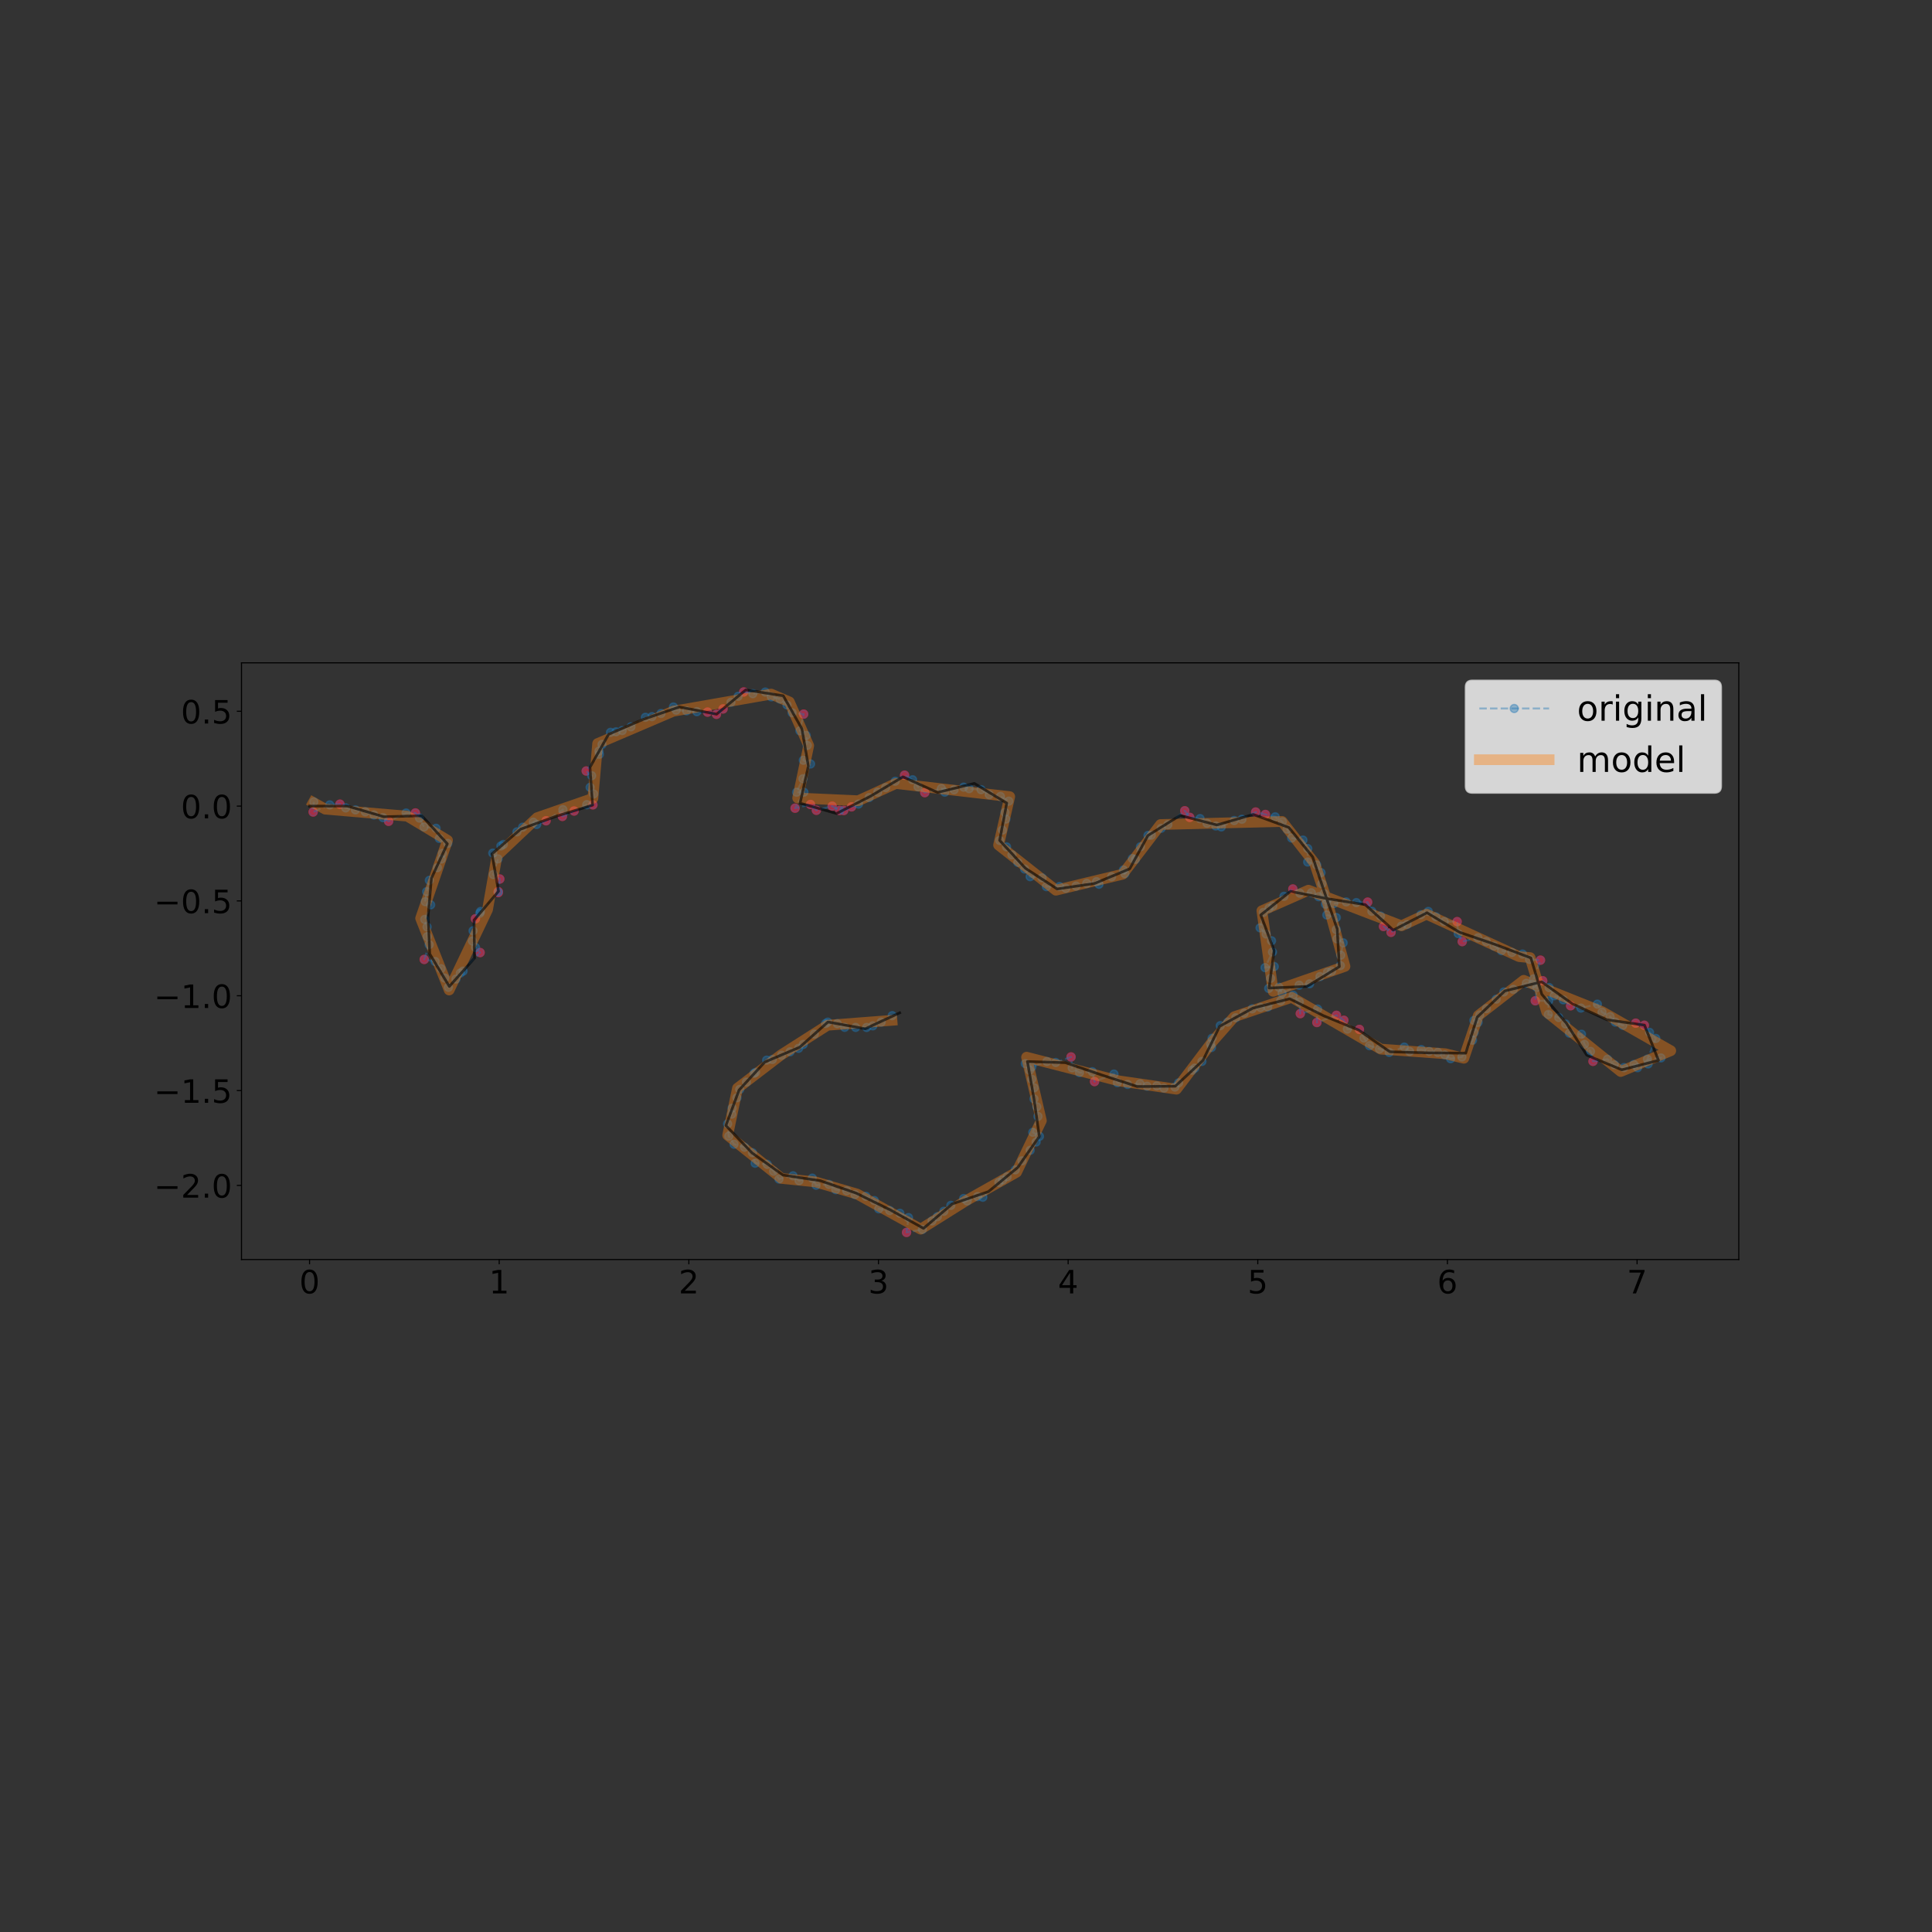 <?xml version="1.0" encoding="utf-8" standalone="no"?>
<!DOCTYPE svg PUBLIC "-//W3C//DTD SVG 1.1//EN"
  "http://www.w3.org/Graphics/SVG/1.1/DTD/svg11.dtd">
<!-- Created with matplotlib (https://matplotlib.org/) -->
<svg height="1440pt" version="1.1" viewBox="0 0 1440 1440" width="1440pt" xmlns="http://www.w3.org/2000/svg" xmlns:xlink="http://www.w3.org/1999/xlink">
 <rect x="0" y="0" width="1440" height="1440" fill="#333333" stroke="none"/>
 <defs>
  <style type="text/css">*{stroke-linecap:butt;stroke-linejoin:round;}</style>
 </defs>
 <g id="figure_1">
  <g id="patch_1">
   <path d="M 0 1440 
L 1440 1440 
L 1440 0 
L 0 0 
z
" style="fill:none;"/>
  </g>
  <g id="axes_1">
   <g id="patch_2">
    <path d="M 180 938.781 
L 1296 938.781 
L 1296 494.019 
L 180 494.019 
z
" style="fill:none;"/>
   </g>
   <g id="PathCollection_1">
    <defs>
     <path d="M 0 3 
C 0.796 3 1.559 2.684 2.121 2.121 
C 2.684 1.559 3 0.796 3 0 
C 3 -0.796 2.684 -1.559 2.121 -2.121 
C 1.559 -2.684 0.796 -3 0 -3 
C -0.796 -3 -1.559 -2.684 -2.121 -2.121 
C -2.684 -1.559 -3 -0.796 -3 0 
C -3 0.796 -2.684 1.559 -2.121 2.121 
C -1.559 2.684 -0.796 3 0 3 
z
" id="m4d150f4dc5" style="stroke:#ff0000;"/>
    </defs>
    <g clip-path="url(#p989fbbc336)">
     <use style="fill:#ff0000;stroke:#ff0000;" x="233.406" xlink:href="#m4d150f4dc5" y="605.211"/>
    </g>
   </g>
   <g id="PathCollection_2">
    <g clip-path="url(#p989fbbc336)">
     <use style="fill:#ff0000;stroke:#ff0000;" x="253.365" xlink:href="#m4d150f4dc5" y="599.387"/>
    </g>
   </g>
   <g id="PathCollection_3">
    <g clip-path="url(#p989fbbc336)">
     <use style="fill:#ff0000;stroke:#ff0000;" x="289.639" xlink:href="#m4d150f4dc5" y="612.137"/>
    </g>
   </g>
   <g id="PathCollection_4">
    <g clip-path="url(#p989fbbc336)">
     <use style="fill:#ff0000;stroke:#ff0000;" x="309.612" xlink:href="#m4d150f4dc5" y="605.925"/>
    </g>
   </g>
   <g id="PathCollection_5">
    <g clip-path="url(#p989fbbc336)">
     <use style="fill:#ff0000;stroke:#ff0000;" x="316.2" xlink:href="#m4d150f4dc5" y="715.109"/>
    </g>
   </g>
   <g id="PathCollection_6">
    <g clip-path="url(#p989fbbc336)">
     <use style="fill:#ff0000;stroke:#ff0000;" x="357.844" xlink:href="#m4d150f4dc5" y="709.971"/>
    </g>
   </g>
   <g id="PathCollection_7">
    <g clip-path="url(#p989fbbc336)">
     <use style="fill:#ff0000;stroke:#ff0000;" x="354.351" xlink:href="#m4d150f4dc5" y="684.803"/>
    </g>
   </g>
   <g id="PathCollection_8">
    <g clip-path="url(#p989fbbc336)">
     <use style="fill:#ff0000;stroke:#ff0000;" x="371.39" xlink:href="#m4d150f4dc5" y="665.298"/>
    </g>
   </g>
   <g id="PathCollection_9">
    <g clip-path="url(#p989fbbc336)">
     <use style="fill:#ff0000;stroke:#ff0000;" x="371.348" xlink:href="#m4d150f4dc5" y="664.518"/>
    </g>
   </g>
   <g id="PathCollection_10">
    <g clip-path="url(#p989fbbc336)">
     <use style="fill:#ff0000;stroke:#ff0000;" x="372.52" xlink:href="#m4d150f4dc5" y="655.16"/>
    </g>
   </g>
   <g id="PathCollection_11">
    <g clip-path="url(#p989fbbc336)">
     <use style="fill:#ff0000;stroke:#ff0000;" x="406.996" xlink:href="#m4d150f4dc5" y="611.751"/>
    </g>
   </g>
   <g id="PathCollection_12">
    <g clip-path="url(#p989fbbc336)">
     <use style="fill:#ff0000;stroke:#ff0000;" x="419.171" xlink:href="#m4d150f4dc5" y="608.504"/>
    </g>
   </g>
   <g id="PathCollection_13">
    <g clip-path="url(#p989fbbc336)">
     <use style="fill:#ff0000;stroke:#ff0000;" x="427.892" xlink:href="#m4d150f4dc5" y="604.487"/>
    </g>
   </g>
   <g id="PathCollection_14">
    <g clip-path="url(#p989fbbc336)">
     <use style="fill:#ff0000;stroke:#ff0000;" x="441.91" xlink:href="#m4d150f4dc5" y="599.877"/>
    </g>
   </g>
   <g id="PathCollection_15">
    <g clip-path="url(#p989fbbc336)">
     <use style="fill:#ff0000;stroke:#ff0000;" x="436.948" xlink:href="#m4d150f4dc5" y="574.654"/>
    </g>
   </g>
   <g id="PathCollection_16">
    <g clip-path="url(#p989fbbc336)">
     <use style="fill:#ff0000;stroke:#ff0000;" x="527.356" xlink:href="#m4d150f4dc5" y="530.763"/>
    </g>
   </g>
   <g id="PathCollection_17">
    <g clip-path="url(#p989fbbc336)">
     <use style="fill:#ff0000;stroke:#ff0000;" x="534.005" xlink:href="#m4d150f4dc5" y="532.396"/>
    </g>
   </g>
   <g id="PathCollection_18">
    <g clip-path="url(#p989fbbc336)">
     <use style="fill:#ff0000;stroke:#ff0000;" x="538.922" xlink:href="#m4d150f4dc5" y="528.397"/>
    </g>
   </g>
   <g id="PathCollection_19">
    <g clip-path="url(#p989fbbc336)">
     <use style="fill:#ff0000;stroke:#ff0000;" x="554.309" xlink:href="#m4d150f4dc5" y="515.762"/>
    </g>
   </g>
   <g id="PathCollection_20">
    <g clip-path="url(#p989fbbc336)">
     <use style="fill:#ff0000;stroke:#ff0000;" x="598.993" xlink:href="#m4d150f4dc5" y="532.26"/>
    </g>
   </g>
   <g id="PathCollection_21">
    <g clip-path="url(#p989fbbc336)">
     <use style="fill:#ff0000;stroke:#ff0000;" x="592.605" xlink:href="#m4d150f4dc5" y="602.365"/>
    </g>
   </g>
   <g id="PathCollection_22">
    <g clip-path="url(#p989fbbc336)">
     <use style="fill:#ff0000;stroke:#ff0000;" x="604.085" xlink:href="#m4d150f4dc5" y="599.608"/>
    </g>
   </g>
   <g id="PathCollection_23">
    <g clip-path="url(#p989fbbc336)">
     <use style="fill:#ff0000;stroke:#ff0000;" x="608.479" xlink:href="#m4d150f4dc5" y="603.937"/>
    </g>
   </g>
   <g id="PathCollection_24">
    <g clip-path="url(#p989fbbc336)">
     <use style="fill:#ff0000;stroke:#ff0000;" x="620.249" xlink:href="#m4d150f4dc5" y="600.89"/>
    </g>
   </g>
   <g id="PathCollection_25">
    <g clip-path="url(#p989fbbc336)">
     <use style="fill:#ff0000;stroke:#ff0000;" x="625.797" xlink:href="#m4d150f4dc5" y="604.065"/>
    </g>
   </g>
   <g id="PathCollection_26">
    <g clip-path="url(#p989fbbc336)">
     <use style="fill:#ff0000;stroke:#ff0000;" x="628.871" xlink:href="#m4d150f4dc5" y="604.09"/>
    </g>
   </g>
   <g id="PathCollection_27">
    <g clip-path="url(#p989fbbc336)">
     <use style="fill:#ff0000;stroke:#ff0000;" x="634.674" xlink:href="#m4d150f4dc5" y="601.385"/>
    </g>
   </g>
   <g id="PathCollection_28">
    <g clip-path="url(#p989fbbc336)">
     <use style="fill:#ff0000;stroke:#ff0000;" x="674.223" xlink:href="#m4d150f4dc5" y="577.787"/>
    </g>
   </g>
   <g id="PathCollection_29">
    <g clip-path="url(#p989fbbc336)">
     <use style="fill:#ff0000;stroke:#ff0000;" x="689.277" xlink:href="#m4d150f4dc5" y="590.775"/>
    </g>
   </g>
   <g id="PathCollection_30">
    <g clip-path="url(#p989fbbc336)">
     <use style="fill:#ff0000;stroke:#ff0000;" x="883.061" xlink:href="#m4d150f4dc5" y="604.293"/>
    </g>
   </g>
   <g id="PathCollection_31">
    <g clip-path="url(#p989fbbc336)">
     <use style="fill:#ff0000;stroke:#ff0000;" x="886.755" xlink:href="#m4d150f4dc5" y="609.217"/>
    </g>
   </g>
   <g id="PathCollection_32">
    <g clip-path="url(#p989fbbc336)">
     <use style="fill:#ff0000;stroke:#ff0000;" x="935.908" xlink:href="#m4d150f4dc5" y="605.237"/>
    </g>
   </g>
   <g id="PathCollection_33">
    <g clip-path="url(#p989fbbc336)">
     <use style="fill:#ff0000;stroke:#ff0000;" x="943.147" xlink:href="#m4d150f4dc5" y="607.059"/>
    </g>
   </g>
   <g id="PathCollection_34">
    <g clip-path="url(#p989fbbc336)">
     <use style="fill:#ff0000;stroke:#ff0000;" x="963.604" xlink:href="#m4d150f4dc5" y="662.609"/>
    </g>
   </g>
   <g id="PathCollection_35">
    <g clip-path="url(#p989fbbc336)">
     <use style="fill:#ff0000;stroke:#ff0000;" x="1019.373" xlink:href="#m4d150f4dc5" y="672.397"/>
    </g>
   </g>
   <g id="PathCollection_36">
    <g clip-path="url(#p989fbbc336)">
     <use style="fill:#ff0000;stroke:#ff0000;" x="1031.179" xlink:href="#m4d150f4dc5" y="690.54"/>
    </g>
   </g>
   <g id="PathCollection_37">
    <g clip-path="url(#p989fbbc336)">
     <use style="fill:#ff0000;stroke:#ff0000;" x="1036.801" xlink:href="#m4d150f4dc5" y="694.901"/>
    </g>
   </g>
   <g id="PathCollection_38">
    <g clip-path="url(#p989fbbc336)">
     <use style="fill:#ff0000;stroke:#ff0000;" x="1086.066" xlink:href="#m4d150f4dc5" y="686.918"/>
    </g>
   </g>
   <g id="PathCollection_39">
    <g clip-path="url(#p989fbbc336)">
     <use style="fill:#ff0000;stroke:#ff0000;" x="1089.861" xlink:href="#m4d150f4dc5" y="701.796"/>
    </g>
   </g>
   <g id="PathCollection_40">
    <g clip-path="url(#p989fbbc336)">
     <use style="fill:#ff0000;stroke:#ff0000;" x="1148.183" xlink:href="#m4d150f4dc5" y="715.645"/>
    </g>
   </g>
   <g id="PathCollection_41">
    <g clip-path="url(#p989fbbc336)">
     <use style="fill:#ff0000;stroke:#ff0000;" x="1144.325" xlink:href="#m4d150f4dc5" y="745.916"/>
    </g>
   </g>
   <g id="PathCollection_42">
    <g clip-path="url(#p989fbbc336)">
     <use style="fill:#ff0000;stroke:#ff0000;" x="1187.329" xlink:href="#m4d150f4dc5" y="791.047"/>
    </g>
   </g>
   <g id="PathCollection_43">
    <g clip-path="url(#p989fbbc336)">
     <use style="fill:#ff0000;stroke:#ff0000;" x="1225.594" xlink:href="#m4d150f4dc5" y="764.176"/>
    </g>
   </g>
   <g id="PathCollection_44">
    <g clip-path="url(#p989fbbc336)">
     <use style="fill:#ff0000;stroke:#ff0000;" x="1219.163" xlink:href="#m4d150f4dc5" y="762.61"/>
    </g>
   </g>
   <g id="PathCollection_45">
    <g clip-path="url(#p989fbbc336)">
     <use style="fill:#ff0000;stroke:#ff0000;" x="1170.639" xlink:href="#m4d150f4dc5" y="749.628"/>
    </g>
   </g>
   <g id="PathCollection_46">
    <g clip-path="url(#p989fbbc336)">
     <use style="fill:#ff0000;stroke:#ff0000;" x="1149.842" xlink:href="#m4d150f4dc5" y="730.99"/>
    </g>
   </g>
   <g id="PathCollection_47">
    <g clip-path="url(#p989fbbc336)">
     <use style="fill:#ff0000;stroke:#ff0000;" x="1013.224" xlink:href="#m4d150f4dc5" y="767.268"/>
    </g>
   </g>
   <g id="PathCollection_48">
    <g clip-path="url(#p989fbbc336)">
     <use style="fill:#ff0000;stroke:#ff0000;" x="1001.612" xlink:href="#m4d150f4dc5" y="760.448"/>
    </g>
   </g>
   <g id="PathCollection_49">
    <g clip-path="url(#p989fbbc336)">
     <use style="fill:#ff0000;stroke:#ff0000;" x="996.078" xlink:href="#m4d150f4dc5" y="756.766"/>
    </g>
   </g>
   <g id="PathCollection_50">
    <g clip-path="url(#p989fbbc336)">
     <use style="fill:#ff0000;stroke:#ff0000;" x="981.518" xlink:href="#m4d150f4dc5" y="762.111"/>
    </g>
   </g>
   <g id="PathCollection_51">
    <g clip-path="url(#p989fbbc336)">
     <use style="fill:#ff0000;stroke:#ff0000;" x="969.159" xlink:href="#m4d150f4dc5" y="755.496"/>
    </g>
   </g>
   <g id="PathCollection_52">
    <g clip-path="url(#p989fbbc336)">
     <use style="fill:#ff0000;stroke:#ff0000;" x="815.799" xlink:href="#m4d150f4dc5" y="806.131"/>
    </g>
   </g>
   <g id="PathCollection_53">
    <g clip-path="url(#p989fbbc336)">
     <use style="fill:#ff0000;stroke:#ff0000;" x="798.304" xlink:href="#m4d150f4dc5" y="787.774"/>
    </g>
   </g>
   <g id="PathCollection_54">
    <g clip-path="url(#p989fbbc336)">
     <use style="fill:#ff0000;stroke:#ff0000;" x="675.692" xlink:href="#m4d150f4dc5" y="918.564"/>
    </g>
   </g>
   <g id="matplotlib.axis_1">
    <g id="xtick_1">
     <g id="line2d_1">
      <defs>
       <path d="M 0 0 
L 0 3.5 
" id="m5e31266767" style="stroke:#000000;stroke-width:0.8;"/>
      </defs>
      <g>
       <use style="stroke:#000000;stroke-width:0.8;" x="230.727" xlink:href="#m5e31266767" y="938.781"/>
      </g>
     </g>
     <g id="text_1">
      <!-- 0 -->
      <g transform="translate(223.092 964.017)scale(0.24 -0.24)">
       <defs>
        <path d="M 31.781 66.406 
Q 24.172 66.406 20.328 58.906 
Q 16.5 51.422 16.5 36.375 
Q 16.5 21.391 20.328 13.891 
Q 24.172 6.391 31.781 6.391 
Q 39.453 6.391 43.281 13.891 
Q 47.125 21.391 47.125 36.375 
Q 47.125 51.422 43.281 58.906 
Q 39.453 66.406 31.781 66.406 
z
M 31.781 74.219 
Q 44.047 74.219 50.516 64.516 
Q 56.984 54.828 56.984 36.375 
Q 56.984 17.969 50.516 8.266 
Q 44.047 -1.422 31.781 -1.422 
Q 19.531 -1.422 13.062 8.266 
Q 6.594 17.969 6.594 36.375 
Q 6.594 54.828 13.062 64.516 
Q 19.531 74.219 31.781 74.219 
z
" id="DejaVuSans-48"/>
       </defs>
       <use xlink:href="#DejaVuSans-48"/>
      </g>
     </g>
    </g>
    <g id="xtick_2">
     <g id="line2d_2">
      <g>
       <use style="stroke:#000000;stroke-width:0.8;" x="372.077" xlink:href="#m5e31266767" y="938.781"/>
      </g>
     </g>
     <g id="text_2">
      <!-- 1 -->
      <g transform="translate(364.442 964.017)scale(0.24 -0.24)">
       <defs>
        <path d="M 12.406 8.297 
L 28.516 8.297 
L 28.516 63.922 
L 10.984 60.406 
L 10.984 69.391 
L 28.422 72.906 
L 38.281 72.906 
L 38.281 8.297 
L 54.391 8.297 
L 54.391 0 
L 12.406 0 
z
" id="DejaVuSans-49"/>
       </defs>
       <use xlink:href="#DejaVuSans-49"/>
      </g>
     </g>
    </g>
    <g id="xtick_3">
     <g id="line2d_3">
      <g>
       <use style="stroke:#000000;stroke-width:0.8;" x="513.428" xlink:href="#m5e31266767" y="938.781"/>
      </g>
     </g>
     <g id="text_3">
      <!-- 2 -->
      <g transform="translate(505.793 964.017)scale(0.24 -0.24)">
       <defs>
        <path d="M 19.188 8.297 
L 53.609 8.297 
L 53.609 0 
L 7.328 0 
L 7.328 8.297 
Q 12.938 14.109 22.625 23.891 
Q 32.328 33.688 34.812 36.531 
Q 39.547 41.844 41.422 45.531 
Q 43.312 49.219 43.312 52.781 
Q 43.312 58.594 39.234 62.25 
Q 35.156 65.922 28.609 65.922 
Q 23.969 65.922 18.812 64.312 
Q 13.672 62.703 7.812 59.422 
L 7.812 69.391 
Q 13.766 71.781 18.938 73 
Q 24.125 74.219 28.422 74.219 
Q 39.75 74.219 46.484 68.547 
Q 53.219 62.891 53.219 53.422 
Q 53.219 48.922 51.531 44.891 
Q 49.859 40.875 45.406 35.406 
Q 44.188 33.984 37.641 27.219 
Q 31.109 20.453 19.188 8.297 
z
" id="DejaVuSans-50"/>
       </defs>
       <use xlink:href="#DejaVuSans-50"/>
      </g>
     </g>
    </g>
    <g id="xtick_4">
     <g id="line2d_4">
      <g>
       <use style="stroke:#000000;stroke-width:0.8;" x="654.778" xlink:href="#m5e31266767" y="938.781"/>
      </g>
     </g>
     <g id="text_4">
      <!-- 3 -->
      <g transform="translate(647.143 964.017)scale(0.24 -0.24)">
       <defs>
        <path d="M 40.578 39.312 
Q 47.656 37.797 51.625 33 
Q 55.609 28.219 55.609 21.188 
Q 55.609 10.406 48.188 4.484 
Q 40.766 -1.422 27.094 -1.422 
Q 22.516 -1.422 17.656 -0.516 
Q 12.797 0.391 7.625 2.203 
L 7.625 11.719 
Q 11.719 9.328 16.594 8.109 
Q 21.484 6.891 26.812 6.891 
Q 36.078 6.891 40.938 10.547 
Q 45.797 14.203 45.797 21.188 
Q 45.797 27.641 41.281 31.266 
Q 36.766 34.906 28.719 34.906 
L 20.219 34.906 
L 20.219 43.016 
L 29.109 43.016 
Q 36.375 43.016 40.234 45.922 
Q 44.094 48.828 44.094 54.297 
Q 44.094 59.906 40.109 62.906 
Q 36.141 65.922 28.719 65.922 
Q 24.656 65.922 20.016 65.031 
Q 15.375 64.156 9.812 62.312 
L 9.812 71.094 
Q 15.438 72.656 20.344 73.438 
Q 25.25 74.219 29.594 74.219 
Q 40.828 74.219 47.359 69.109 
Q 53.906 64.016 53.906 55.328 
Q 53.906 49.266 50.438 45.094 
Q 46.969 40.922 40.578 39.312 
z
" id="DejaVuSans-51"/>
       </defs>
       <use xlink:href="#DejaVuSans-51"/>
      </g>
     </g>
    </g>
    <g id="xtick_5">
     <g id="line2d_5">
      <g>
       <use style="stroke:#000000;stroke-width:0.8;" x="796.128" xlink:href="#m5e31266767" y="938.781"/>
      </g>
     </g>
     <g id="text_5">
      <!-- 4 -->
      <g transform="translate(788.493 964.017)scale(0.24 -0.24)">
       <defs>
        <path d="M 37.797 64.312 
L 12.891 25.391 
L 37.797 25.391 
z
M 35.203 72.906 
L 47.609 72.906 
L 47.609 25.391 
L 58.016 25.391 
L 58.016 17.188 
L 47.609 17.188 
L 47.609 0 
L 37.797 0 
L 37.797 17.188 
L 4.891 17.188 
L 4.891 26.703 
z
" id="DejaVuSans-52"/>
       </defs>
       <use xlink:href="#DejaVuSans-52"/>
      </g>
     </g>
    </g>
    <g id="xtick_6">
     <g id="line2d_6">
      <g>
       <use style="stroke:#000000;stroke-width:0.8;" x="937.478" xlink:href="#m5e31266767" y="938.781"/>
      </g>
     </g>
     <g id="text_6">
      <!-- 5 -->
      <g transform="translate(929.843 964.017)scale(0.24 -0.24)">
       <defs>
        <path d="M 10.797 72.906 
L 49.516 72.906 
L 49.516 64.594 
L 19.828 64.594 
L 19.828 46.734 
Q 21.969 47.469 24.109 47.828 
Q 26.266 48.188 28.422 48.188 
Q 40.625 48.188 47.75 41.5 
Q 54.891 34.812 54.891 23.391 
Q 54.891 11.625 47.562 5.094 
Q 40.234 -1.422 26.906 -1.422 
Q 22.312 -1.422 17.547 -0.641 
Q 12.797 0.141 7.719 1.703 
L 7.719 11.625 
Q 12.109 9.234 16.797 8.062 
Q 21.484 6.891 26.703 6.891 
Q 35.156 6.891 40.078 11.328 
Q 45.016 15.766 45.016 23.391 
Q 45.016 31 40.078 35.438 
Q 35.156 39.891 26.703 39.891 
Q 22.75 39.891 18.812 39.016 
Q 14.891 38.141 10.797 36.281 
z
" id="DejaVuSans-53"/>
       </defs>
       <use xlink:href="#DejaVuSans-53"/>
      </g>
     </g>
    </g>
    <g id="xtick_7">
     <g id="line2d_7">
      <g>
       <use style="stroke:#000000;stroke-width:0.8;" x="1078.829" xlink:href="#m5e31266767" y="938.781"/>
      </g>
     </g>
     <g id="text_7">
      <!-- 6 -->
      <g transform="translate(1071.194 964.017)scale(0.24 -0.24)">
       <defs>
        <path d="M 33.016 40.375 
Q 26.375 40.375 22.484 35.828 
Q 18.609 31.297 18.609 23.391 
Q 18.609 15.531 22.484 10.953 
Q 26.375 6.391 33.016 6.391 
Q 39.656 6.391 43.531 10.953 
Q 47.406 15.531 47.406 23.391 
Q 47.406 31.297 43.531 35.828 
Q 39.656 40.375 33.016 40.375 
z
M 52.594 71.297 
L 52.594 62.312 
Q 48.875 64.062 45.094 64.984 
Q 41.312 65.922 37.594 65.922 
Q 27.828 65.922 22.672 59.328 
Q 17.531 52.734 16.797 39.406 
Q 19.672 43.656 24.016 45.922 
Q 28.375 48.188 33.594 48.188 
Q 44.578 48.188 50.953 41.516 
Q 57.328 34.859 57.328 23.391 
Q 57.328 12.156 50.688 5.359 
Q 44.047 -1.422 33.016 -1.422 
Q 20.359 -1.422 13.672 8.266 
Q 6.984 17.969 6.984 36.375 
Q 6.984 53.656 15.188 63.938 
Q 23.391 74.219 37.203 74.219 
Q 40.922 74.219 44.703 73.484 
Q 48.484 72.75 52.594 71.297 
z
" id="DejaVuSans-54"/>
       </defs>
       <use xlink:href="#DejaVuSans-54"/>
      </g>
     </g>
    </g>
    <g id="xtick_8">
     <g id="line2d_8">
      <g>
       <use style="stroke:#000000;stroke-width:0.8;" x="1220.179" xlink:href="#m5e31266767" y="938.781"/>
      </g>
     </g>
     <g id="text_8">
      <!-- 7 -->
      <g transform="translate(1212.544 964.017)scale(0.24 -0.24)">
       <defs>
        <path d="M 8.203 72.906 
L 55.078 72.906 
L 55.078 68.703 
L 28.609 0 
L 18.312 0 
L 43.219 64.594 
L 8.203 64.594 
z
" id="DejaVuSans-55"/>
       </defs>
       <use xlink:href="#DejaVuSans-55"/>
      </g>
     </g>
    </g>
   </g>
   <g id="matplotlib.axis_2">
    <g id="ytick_1">
     <g id="line2d_9">
      <defs>
       <path d="M 0 0 
L -3.5 0 
" id="md1c795245c" style="stroke:#000000;stroke-width:0.8;"/>
      </defs>
      <g>
       <use style="stroke:#000000;stroke-width:0.8;" x="180" xlink:href="#md1c795245c" y="883.523"/>
      </g>
     </g>
     <g id="text_9">
      <!-- −2.0 -->
      <g transform="translate(114.721 892.641)scale(0.24 -0.24)">
       <defs>
        <path d="M 10.594 35.5 
L 73.188 35.5 
L 73.188 27.203 
L 10.594 27.203 
z
" id="DejaVuSans-8722"/>
        <path d="M 10.688 12.406 
L 21 12.406 
L 21 0 
L 10.688 0 
z
" id="DejaVuSans-46"/>
       </defs>
       <use xlink:href="#DejaVuSans-8722"/>
       <use x="83.789" xlink:href="#DejaVuSans-50"/>
       <use x="147.412" xlink:href="#DejaVuSans-46"/>
       <use x="179.199" xlink:href="#DejaVuSans-48"/>
      </g>
     </g>
    </g>
    <g id="ytick_2">
     <g id="line2d_10">
      <g>
       <use style="stroke:#000000;stroke-width:0.8;" x="180" xlink:href="#md1c795245c" y="812.847"/>
      </g>
     </g>
     <g id="text_10">
      <!-- −1.5 -->
      <g transform="translate(114.721 821.966)scale(0.24 -0.24)">
       <use xlink:href="#DejaVuSans-8722"/>
       <use x="83.789" xlink:href="#DejaVuSans-49"/>
       <use x="147.412" xlink:href="#DejaVuSans-46"/>
       <use x="179.199" xlink:href="#DejaVuSans-53"/>
      </g>
     </g>
    </g>
    <g id="ytick_3">
     <g id="line2d_11">
      <g>
       <use style="stroke:#000000;stroke-width:0.8;" x="180" xlink:href="#md1c795245c" y="742.172"/>
      </g>
     </g>
     <g id="text_11">
      <!-- −1.0 -->
      <g transform="translate(114.721 751.29)scale(0.24 -0.24)">
       <use xlink:href="#DejaVuSans-8722"/>
       <use x="83.789" xlink:href="#DejaVuSans-49"/>
       <use x="147.412" xlink:href="#DejaVuSans-46"/>
       <use x="179.199" xlink:href="#DejaVuSans-48"/>
      </g>
     </g>
    </g>
    <g id="ytick_4">
     <g id="line2d_12">
      <g>
       <use style="stroke:#000000;stroke-width:0.8;" x="180" xlink:href="#md1c795245c" y="671.497"/>
      </g>
     </g>
     <g id="text_12">
      <!-- −0.5 -->
      <g transform="translate(114.721 680.615)scale(0.24 -0.24)">
       <use xlink:href="#DejaVuSans-8722"/>
       <use x="83.789" xlink:href="#DejaVuSans-48"/>
       <use x="147.412" xlink:href="#DejaVuSans-46"/>
       <use x="179.199" xlink:href="#DejaVuSans-53"/>
      </g>
     </g>
    </g>
    <g id="ytick_5">
     <g id="line2d_13">
      <g>
       <use style="stroke:#000000;stroke-width:0.8;" x="180" xlink:href="#md1c795245c" y="600.822"/>
      </g>
     </g>
     <g id="text_13">
      <!-- 0.0 -->
      <g transform="translate(134.833 609.94)scale(0.24 -0.24)">
       <use xlink:href="#DejaVuSans-48"/>
       <use x="63.623" xlink:href="#DejaVuSans-46"/>
       <use x="95.41" xlink:href="#DejaVuSans-48"/>
      </g>
     </g>
    </g>
    <g id="ytick_6">
     <g id="line2d_14">
      <g>
       <use style="stroke:#000000;stroke-width:0.8;" x="180" xlink:href="#md1c795245c" y="530.147"/>
      </g>
     </g>
     <g id="text_14">
      <!-- 0.5 -->
      <g transform="translate(134.833 539.265)scale(0.24 -0.24)">
       <use xlink:href="#DejaVuSans-48"/>
       <use x="63.623" xlink:href="#DejaVuSans-46"/>
       <use x="95.41" xlink:href="#DejaVuSans-53"/>
      </g>
     </g>
    </g>
   </g>
   <g id="line2d_15">
    <path clip-path="url(#p989fbbc336)" d="M 233.896 597.653 
L 233.406 605.211 
L 245.766 599.918 
L 253.365 599.387 
L 257.646 602.174 
L 272.281 605.077 
L 278.714 607.413 
L 285.473 609.423 
L 289.639 612.137 
L 302.701 605.955 
L 309.612 605.925 
L 312.664 609.754 
L 316.036 616.365 
L 325.008 617.377 
L 327.439 624.93 
L 333.719 628.634 
L 329.776 636.028 
L 328.956 640.301 
L 325.998 646.71 
L 320.022 656.137 
L 318.009 664.572 
L 316.967 672.036 
L 320.998 674.426 
L 316.564 685.281 
L 318.315 690.896 
L 318.431 698.146 
L 319.889 704.054 
L 316.2 715.109 
L 324.352 716.658 
L 328.708 722.003 
L 334.229 735.882 
L 345.138 723.824 
L 343.116 725.272 
L 357.844 709.971 
L 354.426 706.224 
L 352.117 701.367 
L 352.573 693.746 
L 354.351 684.803 
L 357.628 680.705 
L 358.138 679.373 
L 371.39 665.298 
L 371.348 664.518 
L 372.52 655.16 
L 367.664 651.83 
L 371.164 640.145 
L 367.288 635.835 
L 373.325 630.536 
L 375.17 629.428 
L 385.307 620.029 
L 389.554 616.519 
L 397.493 612.805 
L 400.043 614.48 
L 406.996 611.751 
L 419.542 603.429 
L 419.171 608.504 
L 427.892 604.487 
L 437.352 599.731 
L 441.91 599.877 
L 442.443 591.798 
L 439.863 586.831 
L 440.999 578.149 
L 436.948 574.654 
L 446.713 562.216 
L 446.425 559.83 
L 448.713 554.87 
L 455.046 545.863 
L 459.147 545.454 
L 463.785 544.509 
L 470.248 541.737 
L 481.065 534.612 
L 485.942 534.133 
L 492.684 531.79 
L 501.939 526.933 
L 503.952 529.319 
L 511.73 529.823 
L 519.402 530.434 
L 527.356 530.763 
L 534.005 532.396 
L 538.922 528.397 
L 550.172 518.981 
L 554.309 515.762 
L 561.094 517.049 
L 570.383 515.832 
L 574.895 519.391 
L 581.314 521.045 
L 586.586 525.405 
L 590.394 531.228 
L 598.993 532.26 
L 596.195 544.69 
L 600.892 548.161 
L 601.679 555.541 
L 598.777 566.61 
L 604.14 569.414 
L 598.447 580.461 
L 593.776 590.486 
L 599.156 590.459 
L 592.605 602.365 
L 604.085 599.608 
L 608.479 603.937 
L 620.249 600.89 
L 625.797 604.065 
L 628.871 604.09 
L 634.674 601.385 
L 639.859 599.299 
L 660.092 587.041 
L 674.223 577.787 
L 680.181 581.176 
L 684.262 586.442 
L 689.277 590.775 
L 701.662 587.737 
L 704.173 590.415 
L 711.117 588.658 
L 718.26 586.702 
L 722.323 587.827 
L 731.258 588.602 
L 737.295 592.275 
L 745.667 593.612 
L 751.873 597.116 
L 749.077 605.531 
L 749.721 610.506 
L 747.143 618.704 
L 745.066 626.4 
L 750.23 631.222 
L 754.275 637.164 
L 758.632 642.794 
L 763.692 647.721 
L 767.79 653.401 
L 776.699 654.271 
L 779.922 660.828 
L 789.735 660.794 
L 794.413 662.079 
L 802.04 660.416 
L 809.974 658.445 
L 817.283 657.099 
L 819.108 659.065 
L 828.519 653.444 
L 837.344 648.411 
L 838.396 651.148 
L 846.215 640.529 
L 844.009 639.935 
L 855.667 622.676 
L 858.068 622.528 
L 865.487 617.362 
L 870.451 614.651 
L 883.061 604.293 
L 886.755 609.217 
L 894.45 610.14 
L 899.615 613.593 
L 906.179 615.647 
L 910.291 616.365 
L 919.889 611.596 
L 925.684 610.631 
L 935.908 605.237 
L 950.477 608.792 
L 955.814 612.517 
L 959.376 618.017 
L 962.72 624.612 
L 971.151 626.119 
L 974.722 632.487 
L 974.657 642.491 
L 981.394 644.693 
L 984.6 650.425 
L 985.232 658.732 
L 986.948 665.955 
L 988.924 681.978 
L 996.014 683.888 
L 995.987 692.914 
L 996.551 699.81 
L 1001.125 702.697 
L 999.306 711.975 
L 999.046 719.696 
L 992.529 723.864 
L 989.418 724.626 
L 983.809 727.885 
L 976.102 733.243 
L 968.305 734.281 
L 955.568 740.258 
L 953.21 735.856 
L 945.611 736.696 
L 947.022 729.215 
L 949.758 720.41 
L 942.886 721.213 
L 948.423 709.606 
L 947.724 701.208 
L 943.684 696.151 
L 939.192 691.546 
L 941.56 680.081 
L 945.841 676.943 
L 948.731 675.196 
L 956.994 668.076 
L 963.604 662.609 
L 968.805 665.72 
L 977.423 665.414 
L 982.822 668.326 
L 988.75 670.71 
L 994.112 673.426 
L 1003.37 672.245 
L 1010.946 672.746 
L 1019.373 672.397 
L 1022.508 679.245 
L 1028.958 682.778 
L 1031.179 690.54 
L 1036.801 694.901 
L 1044.51 690.241 
L 1048.792 689.008 
L 1059.051 681.798 
L 1064.577 679.321 
L 1070.249 683.344 
L 1076.437 686.851 
L 1086.066 686.918 
L 1086.849 695.831 
L 1089.861 701.796 
L 1101.636 698.998 
L 1107.792 701.82 
L 1113.488 705.102 
L 1119.121 708.577 
L 1126.877 709.93 
L 1134.805 711.111 
L 1139.966 715.059 
L 1148.183 715.645 
L 1143.068 729.565 
L 1145.459 735.977 
L 1144.325 745.916 
L 1154.281 745.921 
L 1154.043 756.12 
L 1161.745 758.379 
L 1166.875 763.211 
L 1169.76 770.087 
L 1178.757 770.851 
L 1180.983 778.385 
L 1185.477 783.652 
L 1187.329 791.047 
L 1198.113 789.51 
L 1203.292 793.578 
L 1210.397 795.721 
L 1217.79 793.421 
L 1220.528 795.777 
L 1228.401 792.997 
L 1237.976 788.516 
L 1227.903 789.409 
L 1234.128 774.003 
L 1229.478 769.473 
L 1225.594 764.176 
L 1219.163 762.61 
L 1209.515 764.26 
L 1203.961 761.816 
L 1200.039 757.739 
L 1194.041 754.36 
L 1190.588 748.435 
L 1178.297 751.349 
L 1170.639 749.628 
L 1165.194 745.214 
L 1158.375 742.175 
L 1154.617 736.074 
L 1149.842 730.99 
L 1142.099 733.578 
L 1137.637 732.885 
L 1127.957 737.41 
L 1120.857 739.354 
L 1098.567 760.555 
L 1101.671 762.026 
L 1098.654 769.618 
L 1097.516 775.332 
L 1089.621 787.803 
L 1081.204 789.088 
L 1076.911 786.25 
L 1071.616 784.413 
L 1065.234 783.665 
L 1059.334 782.301 
L 1050.65 783.721 
L 1046.677 780.43 
L 1035.446 784.398 
L 1028.18 781.826 
L 1020.75 779.418 
L 1016.628 773.702 
L 1013.224 767.268 
L 1004.284 766.992 
L 1001.612 760.448 
L 996.078 756.766 
L 981.518 762.111 
L 982.057 752.085 
L 969.159 755.496 
L 968.442 746.727 
L 963.871 741.812 
L 954.563 746.018 
L 944.864 750.616 
L 939.488 750.891 
L 933.327 751.952 
L 915.031 761.776 
L 909.51 764.472 
L 903.394 773.838 
L 902.342 778.139 
L 902.973 780.758 
L 895.837 791.143 
L 890.541 796.087 
L 888.598 797.679 
L 875.716 810.209 
L 878.477 807.097 
L 867.565 811.001 
L 862.185 809.373 
L 854.974 809.576 
L 849.701 807.842 
L 840.413 808.227 
L 832.82 806.917 
L 830.286 800.547 
L 815.799 806.131 
L 814.162 798.806 
L 804.568 799.437 
L 799.118 795.923 
L 798.304 787.774 
L 786.88 791.927 
L 780.324 791.212 
L 769.069 795.197 
L 764.236 792.759 
L 767.425 797.757 
L 768.987 804.382 
L 770.77 810.786 
L 770.707 819.036 
L 772.801 824.934 
L 773.641 832.086 
L 769.794 843.925 
L 774.747 846.964 
L 772.251 851.209 
L 767.828 857.381 
L 761.759 865.198 
L 756.777 871.93 
L 750.661 877.089 
L 747.301 879.492 
L 744.529 881.308 
L 732.535 892.345 
L 728.578 891.865 
L 720.864 895.142 
L 718.248 893.321 
L 708.712 898.42 
L 698.649 906.85 
L 694.664 910.018 
L 687.498 916.366 
L 675.692 918.564 
L 677.122 907.525 
L 670.721 904.317 
L 663.145 902.284 
L 654.969 900.999 
L 651.671 894.837 
L 645.387 891.661 
L 637.243 890.344 
L 631.103 887.491 
L 622.914 886.687 
L 617.83 882.777 
L 608.244 883.369 
L 605.43 878.129 
L 595.556 879.949 
L 591.077 876.375 
L 580.605 878.793 
L 576.586 872.953 
L 571.853 867.825 
L 562.817 867.001 
L 560.833 859.125 
L 554.9 855.066 
L 547.124 852.85 
L 543.17 846.811 
L 542.331 837.658 
L 545.405 830.416 
L 545.685 825.968 
L 549.281 818.204 
L 551.355 811.962 
L 563.167 799.297 
L 562.024 800.013 
L 571.434 790.177 
L 575.694 789.658 
L 582.533 786.56 
L 595.223 781.353 
L 598.692 778.452 
L 615.382 762.899 
L 616.994 761.855 
L 624.064 763.002 
L 629.563 765.718 
L 645.917 765.797 
L 650.556 764.599 
L 656.791 761.804 
L 665.02 757.015 
L 665.02 757.015 
" style="fill:none;stroke:#1f77b4;stroke-dasharray:5.55,2.4;stroke-dashoffset:0;stroke-opacity:0.4;stroke-width:1.5;"/>
    <defs>
     <path d="M 0 3 
C 0.796 3 1.559 2.684 2.121 2.121 
C 2.684 1.559 3 0.796 3 0 
C 3 -0.796 2.684 -1.559 2.121 -2.121 
C 1.559 -2.684 0.796 -3 0 -3 
C -0.796 -3 -1.559 -2.684 -2.121 -2.121 
C -2.684 -1.559 -3 -0.796 -3 0 
C -3 0.796 -2.684 1.559 -2.121 2.121 
C -1.559 2.684 -0.796 3 0 3 
z
" id="m7c3bd67ab6" style="stroke:#1f77b4;stroke-opacity:0.4;"/>
    </defs>
    <g clip-path="url(#p989fbbc336)">
     <use style="fill:#1f77b4;fill-opacity:0.4;stroke:#1f77b4;stroke-opacity:0.4;" x="233.896" xlink:href="#m7c3bd67ab6" y="597.653"/>
     <use style="fill:#1f77b4;fill-opacity:0.4;stroke:#1f77b4;stroke-opacity:0.4;" x="233.406" xlink:href="#m7c3bd67ab6" y="605.211"/>
     <use style="fill:#1f77b4;fill-opacity:0.4;stroke:#1f77b4;stroke-opacity:0.4;" x="245.766" xlink:href="#m7c3bd67ab6" y="599.918"/>
     <use style="fill:#1f77b4;fill-opacity:0.4;stroke:#1f77b4;stroke-opacity:0.4;" x="253.365" xlink:href="#m7c3bd67ab6" y="599.387"/>
     <use style="fill:#1f77b4;fill-opacity:0.4;stroke:#1f77b4;stroke-opacity:0.4;" x="257.646" xlink:href="#m7c3bd67ab6" y="602.174"/>
     <use style="fill:#1f77b4;fill-opacity:0.4;stroke:#1f77b4;stroke-opacity:0.4;" x="264.938" xlink:href="#m7c3bd67ab6" y="603.651"/>
     <use style="fill:#1f77b4;fill-opacity:0.4;stroke:#1f77b4;stroke-opacity:0.4;" x="272.281" xlink:href="#m7c3bd67ab6" y="605.077"/>
     <use style="fill:#1f77b4;fill-opacity:0.4;stroke:#1f77b4;stroke-opacity:0.4;" x="278.714" xlink:href="#m7c3bd67ab6" y="607.413"/>
     <use style="fill:#1f77b4;fill-opacity:0.4;stroke:#1f77b4;stroke-opacity:0.4;" x="285.473" xlink:href="#m7c3bd67ab6" y="609.423"/>
     <use style="fill:#1f77b4;fill-opacity:0.4;stroke:#1f77b4;stroke-opacity:0.4;" x="289.639" xlink:href="#m7c3bd67ab6" y="612.137"/>
     <use style="fill:#1f77b4;fill-opacity:0.4;stroke:#1f77b4;stroke-opacity:0.4;" x="302.701" xlink:href="#m7c3bd67ab6" y="605.955"/>
     <use style="fill:#1f77b4;fill-opacity:0.4;stroke:#1f77b4;stroke-opacity:0.4;" x="309.612" xlink:href="#m7c3bd67ab6" y="605.925"/>
     <use style="fill:#1f77b4;fill-opacity:0.4;stroke:#1f77b4;stroke-opacity:0.4;" x="312.664" xlink:href="#m7c3bd67ab6" y="609.754"/>
     <use style="fill:#1f77b4;fill-opacity:0.4;stroke:#1f77b4;stroke-opacity:0.4;" x="316.036" xlink:href="#m7c3bd67ab6" y="616.365"/>
     <use style="fill:#1f77b4;fill-opacity:0.4;stroke:#1f77b4;stroke-opacity:0.4;" x="325.008" xlink:href="#m7c3bd67ab6" y="617.377"/>
     <use style="fill:#1f77b4;fill-opacity:0.4;stroke:#1f77b4;stroke-opacity:0.4;" x="327.439" xlink:href="#m7c3bd67ab6" y="624.93"/>
     <use style="fill:#1f77b4;fill-opacity:0.4;stroke:#1f77b4;stroke-opacity:0.4;" x="333.719" xlink:href="#m7c3bd67ab6" y="628.634"/>
     <use style="fill:#1f77b4;fill-opacity:0.4;stroke:#1f77b4;stroke-opacity:0.4;" x="329.776" xlink:href="#m7c3bd67ab6" y="636.028"/>
     <use style="fill:#1f77b4;fill-opacity:0.4;stroke:#1f77b4;stroke-opacity:0.4;" x="328.956" xlink:href="#m7c3bd67ab6" y="640.301"/>
     <use style="fill:#1f77b4;fill-opacity:0.4;stroke:#1f77b4;stroke-opacity:0.4;" x="325.998" xlink:href="#m7c3bd67ab6" y="646.71"/>
     <use style="fill:#1f77b4;fill-opacity:0.4;stroke:#1f77b4;stroke-opacity:0.4;" x="320.022" xlink:href="#m7c3bd67ab6" y="656.137"/>
     <use style="fill:#1f77b4;fill-opacity:0.4;stroke:#1f77b4;stroke-opacity:0.4;" x="318.009" xlink:href="#m7c3bd67ab6" y="664.572"/>
     <use style="fill:#1f77b4;fill-opacity:0.4;stroke:#1f77b4;stroke-opacity:0.4;" x="316.967" xlink:href="#m7c3bd67ab6" y="672.036"/>
     <use style="fill:#1f77b4;fill-opacity:0.4;stroke:#1f77b4;stroke-opacity:0.4;" x="320.998" xlink:href="#m7c3bd67ab6" y="674.426"/>
     <use style="fill:#1f77b4;fill-opacity:0.4;stroke:#1f77b4;stroke-opacity:0.4;" x="316.564" xlink:href="#m7c3bd67ab6" y="685.281"/>
     <use style="fill:#1f77b4;fill-opacity:0.4;stroke:#1f77b4;stroke-opacity:0.4;" x="318.315" xlink:href="#m7c3bd67ab6" y="690.896"/>
     <use style="fill:#1f77b4;fill-opacity:0.4;stroke:#1f77b4;stroke-opacity:0.4;" x="318.431" xlink:href="#m7c3bd67ab6" y="698.146"/>
     <use style="fill:#1f77b4;fill-opacity:0.4;stroke:#1f77b4;stroke-opacity:0.4;" x="319.889" xlink:href="#m7c3bd67ab6" y="704.054"/>
     <use style="fill:#1f77b4;fill-opacity:0.4;stroke:#1f77b4;stroke-opacity:0.4;" x="316.2" xlink:href="#m7c3bd67ab6" y="715.109"/>
     <use style="fill:#1f77b4;fill-opacity:0.4;stroke:#1f77b4;stroke-opacity:0.4;" x="324.352" xlink:href="#m7c3bd67ab6" y="716.658"/>
     <use style="fill:#1f77b4;fill-opacity:0.4;stroke:#1f77b4;stroke-opacity:0.4;" x="328.708" xlink:href="#m7c3bd67ab6" y="722.003"/>
     <use style="fill:#1f77b4;fill-opacity:0.4;stroke:#1f77b4;stroke-opacity:0.4;" x="331.43" xlink:href="#m7c3bd67ab6" y="728.981"/>
     <use style="fill:#1f77b4;fill-opacity:0.4;stroke:#1f77b4;stroke-opacity:0.4;" x="334.229" xlink:href="#m7c3bd67ab6" y="735.882"/>
     <use style="fill:#1f77b4;fill-opacity:0.4;stroke:#1f77b4;stroke-opacity:0.4;" x="339.797" xlink:href="#m7c3bd67ab6" y="729.74"/>
     <use style="fill:#1f77b4;fill-opacity:0.4;stroke:#1f77b4;stroke-opacity:0.4;" x="345.138" xlink:href="#m7c3bd67ab6" y="723.824"/>
     <use style="fill:#1f77b4;fill-opacity:0.4;stroke:#1f77b4;stroke-opacity:0.4;" x="343.116" xlink:href="#m7c3bd67ab6" y="725.272"/>
     <use style="fill:#1f77b4;fill-opacity:0.4;stroke:#1f77b4;stroke-opacity:0.4;" x="357.844" xlink:href="#m7c3bd67ab6" y="709.971"/>
     <use style="fill:#1f77b4;fill-opacity:0.4;stroke:#1f77b4;stroke-opacity:0.4;" x="354.426" xlink:href="#m7c3bd67ab6" y="706.224"/>
     <use style="fill:#1f77b4;fill-opacity:0.4;stroke:#1f77b4;stroke-opacity:0.4;" x="352.117" xlink:href="#m7c3bd67ab6" y="701.367"/>
     <use style="fill:#1f77b4;fill-opacity:0.4;stroke:#1f77b4;stroke-opacity:0.4;" x="352.573" xlink:href="#m7c3bd67ab6" y="693.746"/>
     <use style="fill:#1f77b4;fill-opacity:0.4;stroke:#1f77b4;stroke-opacity:0.4;" x="354.351" xlink:href="#m7c3bd67ab6" y="684.803"/>
     <use style="fill:#1f77b4;fill-opacity:0.4;stroke:#1f77b4;stroke-opacity:0.4;" x="357.628" xlink:href="#m7c3bd67ab6" y="680.705"/>
     <use style="fill:#1f77b4;fill-opacity:0.4;stroke:#1f77b4;stroke-opacity:0.4;" x="358.138" xlink:href="#m7c3bd67ab6" y="679.373"/>
     <use style="fill:#1f77b4;fill-opacity:0.4;stroke:#1f77b4;stroke-opacity:0.4;" x="371.39" xlink:href="#m7c3bd67ab6" y="665.298"/>
     <use style="fill:#1f77b4;fill-opacity:0.4;stroke:#1f77b4;stroke-opacity:0.4;" x="371.348" xlink:href="#m7c3bd67ab6" y="664.518"/>
     <use style="fill:#1f77b4;fill-opacity:0.4;stroke:#1f77b4;stroke-opacity:0.4;" x="372.52" xlink:href="#m7c3bd67ab6" y="655.16"/>
     <use style="fill:#1f77b4;fill-opacity:0.4;stroke:#1f77b4;stroke-opacity:0.4;" x="367.664" xlink:href="#m7c3bd67ab6" y="651.83"/>
     <use style="fill:#1f77b4;fill-opacity:0.4;stroke:#1f77b4;stroke-opacity:0.4;" x="371.164" xlink:href="#m7c3bd67ab6" y="640.145"/>
     <use style="fill:#1f77b4;fill-opacity:0.4;stroke:#1f77b4;stroke-opacity:0.4;" x="367.288" xlink:href="#m7c3bd67ab6" y="635.835"/>
     <use style="fill:#1f77b4;fill-opacity:0.4;stroke:#1f77b4;stroke-opacity:0.4;" x="373.325" xlink:href="#m7c3bd67ab6" y="630.536"/>
     <use style="fill:#1f77b4;fill-opacity:0.4;stroke:#1f77b4;stroke-opacity:0.4;" x="375.17" xlink:href="#m7c3bd67ab6" y="629.428"/>
     <use style="fill:#1f77b4;fill-opacity:0.4;stroke:#1f77b4;stroke-opacity:0.4;" x="385.307" xlink:href="#m7c3bd67ab6" y="620.029"/>
     <use style="fill:#1f77b4;fill-opacity:0.4;stroke:#1f77b4;stroke-opacity:0.4;" x="389.554" xlink:href="#m7c3bd67ab6" y="616.519"/>
     <use style="fill:#1f77b4;fill-opacity:0.4;stroke:#1f77b4;stroke-opacity:0.4;" x="397.493" xlink:href="#m7c3bd67ab6" y="612.805"/>
     <use style="fill:#1f77b4;fill-opacity:0.4;stroke:#1f77b4;stroke-opacity:0.4;" x="400.043" xlink:href="#m7c3bd67ab6" y="614.48"/>
     <use style="fill:#1f77b4;fill-opacity:0.4;stroke:#1f77b4;stroke-opacity:0.4;" x="406.996" xlink:href="#m7c3bd67ab6" y="611.751"/>
     <use style="fill:#1f77b4;fill-opacity:0.4;stroke:#1f77b4;stroke-opacity:0.4;" x="419.542" xlink:href="#m7c3bd67ab6" y="603.429"/>
     <use style="fill:#1f77b4;fill-opacity:0.4;stroke:#1f77b4;stroke-opacity:0.4;" x="419.171" xlink:href="#m7c3bd67ab6" y="608.504"/>
     <use style="fill:#1f77b4;fill-opacity:0.4;stroke:#1f77b4;stroke-opacity:0.4;" x="427.892" xlink:href="#m7c3bd67ab6" y="604.487"/>
     <use style="fill:#1f77b4;fill-opacity:0.4;stroke:#1f77b4;stroke-opacity:0.4;" x="437.352" xlink:href="#m7c3bd67ab6" y="599.731"/>
     <use style="fill:#1f77b4;fill-opacity:0.4;stroke:#1f77b4;stroke-opacity:0.4;" x="441.91" xlink:href="#m7c3bd67ab6" y="599.877"/>
     <use style="fill:#1f77b4;fill-opacity:0.4;stroke:#1f77b4;stroke-opacity:0.4;" x="442.443" xlink:href="#m7c3bd67ab6" y="591.798"/>
     <use style="fill:#1f77b4;fill-opacity:0.4;stroke:#1f77b4;stroke-opacity:0.4;" x="439.863" xlink:href="#m7c3bd67ab6" y="586.831"/>
     <use style="fill:#1f77b4;fill-opacity:0.4;stroke:#1f77b4;stroke-opacity:0.4;" x="440.999" xlink:href="#m7c3bd67ab6" y="578.149"/>
     <use style="fill:#1f77b4;fill-opacity:0.4;stroke:#1f77b4;stroke-opacity:0.4;" x="436.948" xlink:href="#m7c3bd67ab6" y="574.654"/>
     <use style="fill:#1f77b4;fill-opacity:0.4;stroke:#1f77b4;stroke-opacity:0.4;" x="446.713" xlink:href="#m7c3bd67ab6" y="562.216"/>
     <use style="fill:#1f77b4;fill-opacity:0.4;stroke:#1f77b4;stroke-opacity:0.4;" x="446.425" xlink:href="#m7c3bd67ab6" y="559.83"/>
     <use style="fill:#1f77b4;fill-opacity:0.4;stroke:#1f77b4;stroke-opacity:0.4;" x="448.713" xlink:href="#m7c3bd67ab6" y="554.87"/>
     <use style="fill:#1f77b4;fill-opacity:0.4;stroke:#1f77b4;stroke-opacity:0.4;" x="455.046" xlink:href="#m7c3bd67ab6" y="545.863"/>
     <use style="fill:#1f77b4;fill-opacity:0.4;stroke:#1f77b4;stroke-opacity:0.4;" x="459.147" xlink:href="#m7c3bd67ab6" y="545.454"/>
     <use style="fill:#1f77b4;fill-opacity:0.4;stroke:#1f77b4;stroke-opacity:0.4;" x="463.785" xlink:href="#m7c3bd67ab6" y="544.509"/>
     <use style="fill:#1f77b4;fill-opacity:0.4;stroke:#1f77b4;stroke-opacity:0.4;" x="470.248" xlink:href="#m7c3bd67ab6" y="541.737"/>
     <use style="fill:#1f77b4;fill-opacity:0.4;stroke:#1f77b4;stroke-opacity:0.4;" x="481.065" xlink:href="#m7c3bd67ab6" y="534.612"/>
     <use style="fill:#1f77b4;fill-opacity:0.4;stroke:#1f77b4;stroke-opacity:0.4;" x="485.942" xlink:href="#m7c3bd67ab6" y="534.133"/>
     <use style="fill:#1f77b4;fill-opacity:0.4;stroke:#1f77b4;stroke-opacity:0.4;" x="492.684" xlink:href="#m7c3bd67ab6" y="531.79"/>
     <use style="fill:#1f77b4;fill-opacity:0.4;stroke:#1f77b4;stroke-opacity:0.4;" x="501.939" xlink:href="#m7c3bd67ab6" y="526.933"/>
     <use style="fill:#1f77b4;fill-opacity:0.4;stroke:#1f77b4;stroke-opacity:0.4;" x="503.952" xlink:href="#m7c3bd67ab6" y="529.319"/>
     <use style="fill:#1f77b4;fill-opacity:0.4;stroke:#1f77b4;stroke-opacity:0.4;" x="511.73" xlink:href="#m7c3bd67ab6" y="529.823"/>
     <use style="fill:#1f77b4;fill-opacity:0.4;stroke:#1f77b4;stroke-opacity:0.4;" x="519.402" xlink:href="#m7c3bd67ab6" y="530.434"/>
     <use style="fill:#1f77b4;fill-opacity:0.4;stroke:#1f77b4;stroke-opacity:0.4;" x="527.356" xlink:href="#m7c3bd67ab6" y="530.763"/>
     <use style="fill:#1f77b4;fill-opacity:0.4;stroke:#1f77b4;stroke-opacity:0.4;" x="534.005" xlink:href="#m7c3bd67ab6" y="532.396"/>
     <use style="fill:#1f77b4;fill-opacity:0.4;stroke:#1f77b4;stroke-opacity:0.4;" x="538.922" xlink:href="#m7c3bd67ab6" y="528.397"/>
     <use style="fill:#1f77b4;fill-opacity:0.4;stroke:#1f77b4;stroke-opacity:0.4;" x="544.834" xlink:href="#m7c3bd67ab6" y="523.402"/>
     <use style="fill:#1f77b4;fill-opacity:0.4;stroke:#1f77b4;stroke-opacity:0.4;" x="550.172" xlink:href="#m7c3bd67ab6" y="518.981"/>
     <use style="fill:#1f77b4;fill-opacity:0.4;stroke:#1f77b4;stroke-opacity:0.4;" x="554.309" xlink:href="#m7c3bd67ab6" y="515.762"/>
     <use style="fill:#1f77b4;fill-opacity:0.4;stroke:#1f77b4;stroke-opacity:0.4;" x="561.094" xlink:href="#m7c3bd67ab6" y="517.049"/>
     <use style="fill:#1f77b4;fill-opacity:0.4;stroke:#1f77b4;stroke-opacity:0.4;" x="570.383" xlink:href="#m7c3bd67ab6" y="515.832"/>
     <use style="fill:#1f77b4;fill-opacity:0.4;stroke:#1f77b4;stroke-opacity:0.4;" x="574.895" xlink:href="#m7c3bd67ab6" y="519.391"/>
     <use style="fill:#1f77b4;fill-opacity:0.4;stroke:#1f77b4;stroke-opacity:0.4;" x="581.314" xlink:href="#m7c3bd67ab6" y="521.045"/>
     <use style="fill:#1f77b4;fill-opacity:0.4;stroke:#1f77b4;stroke-opacity:0.4;" x="586.586" xlink:href="#m7c3bd67ab6" y="525.405"/>
     <use style="fill:#1f77b4;fill-opacity:0.4;stroke:#1f77b4;stroke-opacity:0.4;" x="590.394" xlink:href="#m7c3bd67ab6" y="531.228"/>
     <use style="fill:#1f77b4;fill-opacity:0.4;stroke:#1f77b4;stroke-opacity:0.4;" x="598.993" xlink:href="#m7c3bd67ab6" y="532.26"/>
     <use style="fill:#1f77b4;fill-opacity:0.4;stroke:#1f77b4;stroke-opacity:0.4;" x="596.195" xlink:href="#m7c3bd67ab6" y="544.69"/>
     <use style="fill:#1f77b4;fill-opacity:0.4;stroke:#1f77b4;stroke-opacity:0.4;" x="600.892" xlink:href="#m7c3bd67ab6" y="548.161"/>
     <use style="fill:#1f77b4;fill-opacity:0.4;stroke:#1f77b4;stroke-opacity:0.4;" x="601.679" xlink:href="#m7c3bd67ab6" y="555.541"/>
     <use style="fill:#1f77b4;fill-opacity:0.4;stroke:#1f77b4;stroke-opacity:0.4;" x="598.777" xlink:href="#m7c3bd67ab6" y="566.61"/>
     <use style="fill:#1f77b4;fill-opacity:0.4;stroke:#1f77b4;stroke-opacity:0.4;" x="604.14" xlink:href="#m7c3bd67ab6" y="569.414"/>
     <use style="fill:#1f77b4;fill-opacity:0.4;stroke:#1f77b4;stroke-opacity:0.4;" x="598.447" xlink:href="#m7c3bd67ab6" y="580.461"/>
     <use style="fill:#1f77b4;fill-opacity:0.4;stroke:#1f77b4;stroke-opacity:0.4;" x="593.776" xlink:href="#m7c3bd67ab6" y="590.486"/>
     <use style="fill:#1f77b4;fill-opacity:0.4;stroke:#1f77b4;stroke-opacity:0.4;" x="599.156" xlink:href="#m7c3bd67ab6" y="590.459"/>
     <use style="fill:#1f77b4;fill-opacity:0.4;stroke:#1f77b4;stroke-opacity:0.4;" x="592.605" xlink:href="#m7c3bd67ab6" y="602.365"/>
     <use style="fill:#1f77b4;fill-opacity:0.4;stroke:#1f77b4;stroke-opacity:0.4;" x="604.085" xlink:href="#m7c3bd67ab6" y="599.608"/>
     <use style="fill:#1f77b4;fill-opacity:0.4;stroke:#1f77b4;stroke-opacity:0.4;" x="608.479" xlink:href="#m7c3bd67ab6" y="603.937"/>
     <use style="fill:#1f77b4;fill-opacity:0.4;stroke:#1f77b4;stroke-opacity:0.4;" x="620.249" xlink:href="#m7c3bd67ab6" y="600.89"/>
     <use style="fill:#1f77b4;fill-opacity:0.4;stroke:#1f77b4;stroke-opacity:0.4;" x="625.797" xlink:href="#m7c3bd67ab6" y="604.065"/>
     <use style="fill:#1f77b4;fill-opacity:0.4;stroke:#1f77b4;stroke-opacity:0.4;" x="628.871" xlink:href="#m7c3bd67ab6" y="604.09"/>
     <use style="fill:#1f77b4;fill-opacity:0.4;stroke:#1f77b4;stroke-opacity:0.4;" x="634.674" xlink:href="#m7c3bd67ab6" y="601.385"/>
     <use style="fill:#1f77b4;fill-opacity:0.4;stroke:#1f77b4;stroke-opacity:0.4;" x="639.859" xlink:href="#m7c3bd67ab6" y="599.299"/>
     <use style="fill:#1f77b4;fill-opacity:0.4;stroke:#1f77b4;stroke-opacity:0.4;" x="647.799" xlink:href="#m7c3bd67ab6" y="594.458"/>
     <use style="fill:#1f77b4;fill-opacity:0.4;stroke:#1f77b4;stroke-opacity:0.4;" x="654.205" xlink:href="#m7c3bd67ab6" y="590.49"/>
     <use style="fill:#1f77b4;fill-opacity:0.4;stroke:#1f77b4;stroke-opacity:0.4;" x="660.092" xlink:href="#m7c3bd67ab6" y="587.041"/>
     <use style="fill:#1f77b4;fill-opacity:0.4;stroke:#1f77b4;stroke-opacity:0.4;" x="667.263" xlink:href="#m7c3bd67ab6" y="582.308"/>
     <use style="fill:#1f77b4;fill-opacity:0.4;stroke:#1f77b4;stroke-opacity:0.4;" x="674.223" xlink:href="#m7c3bd67ab6" y="577.787"/>
     <use style="fill:#1f77b4;fill-opacity:0.4;stroke:#1f77b4;stroke-opacity:0.4;" x="680.181" xlink:href="#m7c3bd67ab6" y="581.176"/>
     <use style="fill:#1f77b4;fill-opacity:0.4;stroke:#1f77b4;stroke-opacity:0.4;" x="684.262" xlink:href="#m7c3bd67ab6" y="586.442"/>
     <use style="fill:#1f77b4;fill-opacity:0.4;stroke:#1f77b4;stroke-opacity:0.4;" x="689.277" xlink:href="#m7c3bd67ab6" y="590.775"/>
     <use style="fill:#1f77b4;fill-opacity:0.4;stroke:#1f77b4;stroke-opacity:0.4;" x="701.662" xlink:href="#m7c3bd67ab6" y="587.737"/>
     <use style="fill:#1f77b4;fill-opacity:0.4;stroke:#1f77b4;stroke-opacity:0.4;" x="704.173" xlink:href="#m7c3bd67ab6" y="590.415"/>
     <use style="fill:#1f77b4;fill-opacity:0.4;stroke:#1f77b4;stroke-opacity:0.4;" x="711.117" xlink:href="#m7c3bd67ab6" y="588.658"/>
     <use style="fill:#1f77b4;fill-opacity:0.4;stroke:#1f77b4;stroke-opacity:0.4;" x="718.26" xlink:href="#m7c3bd67ab6" y="586.702"/>
     <use style="fill:#1f77b4;fill-opacity:0.4;stroke:#1f77b4;stroke-opacity:0.4;" x="722.323" xlink:href="#m7c3bd67ab6" y="587.827"/>
     <use style="fill:#1f77b4;fill-opacity:0.4;stroke:#1f77b4;stroke-opacity:0.4;" x="731.258" xlink:href="#m7c3bd67ab6" y="588.602"/>
     <use style="fill:#1f77b4;fill-opacity:0.4;stroke:#1f77b4;stroke-opacity:0.4;" x="737.295" xlink:href="#m7c3bd67ab6" y="592.275"/>
     <use style="fill:#1f77b4;fill-opacity:0.4;stroke:#1f77b4;stroke-opacity:0.4;" x="745.667" xlink:href="#m7c3bd67ab6" y="593.612"/>
     <use style="fill:#1f77b4;fill-opacity:0.4;stroke:#1f77b4;stroke-opacity:0.4;" x="751.873" xlink:href="#m7c3bd67ab6" y="597.116"/>
     <use style="fill:#1f77b4;fill-opacity:0.4;stroke:#1f77b4;stroke-opacity:0.4;" x="749.077" xlink:href="#m7c3bd67ab6" y="605.531"/>
     <use style="fill:#1f77b4;fill-opacity:0.4;stroke:#1f77b4;stroke-opacity:0.4;" x="749.721" xlink:href="#m7c3bd67ab6" y="610.506"/>
     <use style="fill:#1f77b4;fill-opacity:0.4;stroke:#1f77b4;stroke-opacity:0.4;" x="747.143" xlink:href="#m7c3bd67ab6" y="618.704"/>
     <use style="fill:#1f77b4;fill-opacity:0.4;stroke:#1f77b4;stroke-opacity:0.4;" x="745.066" xlink:href="#m7c3bd67ab6" y="626.4"/>
     <use style="fill:#1f77b4;fill-opacity:0.4;stroke:#1f77b4;stroke-opacity:0.4;" x="750.23" xlink:href="#m7c3bd67ab6" y="631.222"/>
     <use style="fill:#1f77b4;fill-opacity:0.4;stroke:#1f77b4;stroke-opacity:0.4;" x="754.275" xlink:href="#m7c3bd67ab6" y="637.164"/>
     <use style="fill:#1f77b4;fill-opacity:0.4;stroke:#1f77b4;stroke-opacity:0.4;" x="758.632" xlink:href="#m7c3bd67ab6" y="642.794"/>
     <use style="fill:#1f77b4;fill-opacity:0.4;stroke:#1f77b4;stroke-opacity:0.4;" x="763.692" xlink:href="#m7c3bd67ab6" y="647.721"/>
     <use style="fill:#1f77b4;fill-opacity:0.4;stroke:#1f77b4;stroke-opacity:0.4;" x="767.79" xlink:href="#m7c3bd67ab6" y="653.401"/>
     <use style="fill:#1f77b4;fill-opacity:0.4;stroke:#1f77b4;stroke-opacity:0.4;" x="776.699" xlink:href="#m7c3bd67ab6" y="654.271"/>
     <use style="fill:#1f77b4;fill-opacity:0.4;stroke:#1f77b4;stroke-opacity:0.4;" x="779.922" xlink:href="#m7c3bd67ab6" y="660.828"/>
     <use style="fill:#1f77b4;fill-opacity:0.4;stroke:#1f77b4;stroke-opacity:0.4;" x="789.735" xlink:href="#m7c3bd67ab6" y="660.794"/>
     <use style="fill:#1f77b4;fill-opacity:0.4;stroke:#1f77b4;stroke-opacity:0.4;" x="794.413" xlink:href="#m7c3bd67ab6" y="662.079"/>
     <use style="fill:#1f77b4;fill-opacity:0.4;stroke:#1f77b4;stroke-opacity:0.4;" x="802.04" xlink:href="#m7c3bd67ab6" y="660.416"/>
     <use style="fill:#1f77b4;fill-opacity:0.4;stroke:#1f77b4;stroke-opacity:0.4;" x="809.974" xlink:href="#m7c3bd67ab6" y="658.445"/>
     <use style="fill:#1f77b4;fill-opacity:0.4;stroke:#1f77b4;stroke-opacity:0.4;" x="817.283" xlink:href="#m7c3bd67ab6" y="657.099"/>
     <use style="fill:#1f77b4;fill-opacity:0.4;stroke:#1f77b4;stroke-opacity:0.4;" x="819.108" xlink:href="#m7c3bd67ab6" y="659.065"/>
     <use style="fill:#1f77b4;fill-opacity:0.4;stroke:#1f77b4;stroke-opacity:0.4;" x="828.519" xlink:href="#m7c3bd67ab6" y="653.444"/>
     <use style="fill:#1f77b4;fill-opacity:0.4;stroke:#1f77b4;stroke-opacity:0.4;" x="837.344" xlink:href="#m7c3bd67ab6" y="648.411"/>
     <use style="fill:#1f77b4;fill-opacity:0.4;stroke:#1f77b4;stroke-opacity:0.4;" x="838.396" xlink:href="#m7c3bd67ab6" y="651.148"/>
     <use style="fill:#1f77b4;fill-opacity:0.4;stroke:#1f77b4;stroke-opacity:0.4;" x="846.215" xlink:href="#m7c3bd67ab6" y="640.529"/>
     <use style="fill:#1f77b4;fill-opacity:0.4;stroke:#1f77b4;stroke-opacity:0.4;" x="844.009" xlink:href="#m7c3bd67ab6" y="639.935"/>
     <use style="fill:#1f77b4;fill-opacity:0.4;stroke:#1f77b4;stroke-opacity:0.4;" x="850.02" xlink:href="#m7c3bd67ab6" y="631.123"/>
     <use style="fill:#1f77b4;fill-opacity:0.4;stroke:#1f77b4;stroke-opacity:0.4;" x="855.667" xlink:href="#m7c3bd67ab6" y="622.676"/>
     <use style="fill:#1f77b4;fill-opacity:0.4;stroke:#1f77b4;stroke-opacity:0.4;" x="858.068" xlink:href="#m7c3bd67ab6" y="622.528"/>
     <use style="fill:#1f77b4;fill-opacity:0.4;stroke:#1f77b4;stroke-opacity:0.4;" x="865.487" xlink:href="#m7c3bd67ab6" y="617.362"/>
     <use style="fill:#1f77b4;fill-opacity:0.4;stroke:#1f77b4;stroke-opacity:0.4;" x="870.451" xlink:href="#m7c3bd67ab6" y="614.651"/>
     <use style="fill:#1f77b4;fill-opacity:0.4;stroke:#1f77b4;stroke-opacity:0.4;" x="883.061" xlink:href="#m7c3bd67ab6" y="604.293"/>
     <use style="fill:#1f77b4;fill-opacity:0.4;stroke:#1f77b4;stroke-opacity:0.4;" x="886.755" xlink:href="#m7c3bd67ab6" y="609.217"/>
     <use style="fill:#1f77b4;fill-opacity:0.4;stroke:#1f77b4;stroke-opacity:0.4;" x="894.45" xlink:href="#m7c3bd67ab6" y="610.14"/>
     <use style="fill:#1f77b4;fill-opacity:0.4;stroke:#1f77b4;stroke-opacity:0.4;" x="899.615" xlink:href="#m7c3bd67ab6" y="613.593"/>
     <use style="fill:#1f77b4;fill-opacity:0.4;stroke:#1f77b4;stroke-opacity:0.4;" x="906.179" xlink:href="#m7c3bd67ab6" y="615.647"/>
     <use style="fill:#1f77b4;fill-opacity:0.4;stroke:#1f77b4;stroke-opacity:0.4;" x="910.291" xlink:href="#m7c3bd67ab6" y="616.365"/>
     <use style="fill:#1f77b4;fill-opacity:0.4;stroke:#1f77b4;stroke-opacity:0.4;" x="919.889" xlink:href="#m7c3bd67ab6" y="611.596"/>
     <use style="fill:#1f77b4;fill-opacity:0.4;stroke:#1f77b4;stroke-opacity:0.4;" x="925.684" xlink:href="#m7c3bd67ab6" y="610.631"/>
     <use style="fill:#1f77b4;fill-opacity:0.4;stroke:#1f77b4;stroke-opacity:0.4;" x="935.908" xlink:href="#m7c3bd67ab6" y="605.237"/>
     <use style="fill:#1f77b4;fill-opacity:0.4;stroke:#1f77b4;stroke-opacity:0.4;" x="943.147" xlink:href="#m7c3bd67ab6" y="607.059"/>
     <use style="fill:#1f77b4;fill-opacity:0.4;stroke:#1f77b4;stroke-opacity:0.4;" x="950.477" xlink:href="#m7c3bd67ab6" y="608.792"/>
     <use style="fill:#1f77b4;fill-opacity:0.4;stroke:#1f77b4;stroke-opacity:0.4;" x="955.814" xlink:href="#m7c3bd67ab6" y="612.517"/>
     <use style="fill:#1f77b4;fill-opacity:0.4;stroke:#1f77b4;stroke-opacity:0.4;" x="959.376" xlink:href="#m7c3bd67ab6" y="618.017"/>
     <use style="fill:#1f77b4;fill-opacity:0.4;stroke:#1f77b4;stroke-opacity:0.4;" x="962.72" xlink:href="#m7c3bd67ab6" y="624.612"/>
     <use style="fill:#1f77b4;fill-opacity:0.4;stroke:#1f77b4;stroke-opacity:0.4;" x="971.151" xlink:href="#m7c3bd67ab6" y="626.119"/>
     <use style="fill:#1f77b4;fill-opacity:0.4;stroke:#1f77b4;stroke-opacity:0.4;" x="974.722" xlink:href="#m7c3bd67ab6" y="632.487"/>
     <use style="fill:#1f77b4;fill-opacity:0.4;stroke:#1f77b4;stroke-opacity:0.4;" x="974.657" xlink:href="#m7c3bd67ab6" y="642.491"/>
     <use style="fill:#1f77b4;fill-opacity:0.4;stroke:#1f77b4;stroke-opacity:0.4;" x="981.394" xlink:href="#m7c3bd67ab6" y="644.693"/>
     <use style="fill:#1f77b4;fill-opacity:0.4;stroke:#1f77b4;stroke-opacity:0.4;" x="984.6" xlink:href="#m7c3bd67ab6" y="650.425"/>
     <use style="fill:#1f77b4;fill-opacity:0.4;stroke:#1f77b4;stroke-opacity:0.4;" x="985.232" xlink:href="#m7c3bd67ab6" y="658.732"/>
     <use style="fill:#1f77b4;fill-opacity:0.4;stroke:#1f77b4;stroke-opacity:0.4;" x="986.948" xlink:href="#m7c3bd67ab6" y="665.955"/>
     <use style="fill:#1f77b4;fill-opacity:0.4;stroke:#1f77b4;stroke-opacity:0.4;" x="987.954" xlink:href="#m7c3bd67ab6" y="673.949"/>
     <use style="fill:#1f77b4;fill-opacity:0.4;stroke:#1f77b4;stroke-opacity:0.4;" x="988.924" xlink:href="#m7c3bd67ab6" y="681.978"/>
     <use style="fill:#1f77b4;fill-opacity:0.4;stroke:#1f77b4;stroke-opacity:0.4;" x="996.014" xlink:href="#m7c3bd67ab6" y="683.888"/>
     <use style="fill:#1f77b4;fill-opacity:0.4;stroke:#1f77b4;stroke-opacity:0.4;" x="995.987" xlink:href="#m7c3bd67ab6" y="692.914"/>
     <use style="fill:#1f77b4;fill-opacity:0.4;stroke:#1f77b4;stroke-opacity:0.4;" x="996.551" xlink:href="#m7c3bd67ab6" y="699.81"/>
     <use style="fill:#1f77b4;fill-opacity:0.4;stroke:#1f77b4;stroke-opacity:0.4;" x="1001.125" xlink:href="#m7c3bd67ab6" y="702.697"/>
     <use style="fill:#1f77b4;fill-opacity:0.4;stroke:#1f77b4;stroke-opacity:0.4;" x="999.306" xlink:href="#m7c3bd67ab6" y="711.975"/>
     <use style="fill:#1f77b4;fill-opacity:0.4;stroke:#1f77b4;stroke-opacity:0.4;" x="999.046" xlink:href="#m7c3bd67ab6" y="719.696"/>
     <use style="fill:#1f77b4;fill-opacity:0.4;stroke:#1f77b4;stroke-opacity:0.4;" x="992.529" xlink:href="#m7c3bd67ab6" y="723.864"/>
     <use style="fill:#1f77b4;fill-opacity:0.4;stroke:#1f77b4;stroke-opacity:0.4;" x="989.418" xlink:href="#m7c3bd67ab6" y="724.626"/>
     <use style="fill:#1f77b4;fill-opacity:0.4;stroke:#1f77b4;stroke-opacity:0.4;" x="983.809" xlink:href="#m7c3bd67ab6" y="727.885"/>
     <use style="fill:#1f77b4;fill-opacity:0.4;stroke:#1f77b4;stroke-opacity:0.4;" x="976.102" xlink:href="#m7c3bd67ab6" y="733.243"/>
     <use style="fill:#1f77b4;fill-opacity:0.4;stroke:#1f77b4;stroke-opacity:0.4;" x="968.305" xlink:href="#m7c3bd67ab6" y="734.281"/>
     <use style="fill:#1f77b4;fill-opacity:0.4;stroke:#1f77b4;stroke-opacity:0.4;" x="955.568" xlink:href="#m7c3bd67ab6" y="740.258"/>
     <use style="fill:#1f77b4;fill-opacity:0.4;stroke:#1f77b4;stroke-opacity:0.4;" x="953.21" xlink:href="#m7c3bd67ab6" y="735.856"/>
     <use style="fill:#1f77b4;fill-opacity:0.4;stroke:#1f77b4;stroke-opacity:0.4;" x="945.611" xlink:href="#m7c3bd67ab6" y="736.696"/>
     <use style="fill:#1f77b4;fill-opacity:0.4;stroke:#1f77b4;stroke-opacity:0.4;" x="947.022" xlink:href="#m7c3bd67ab6" y="729.215"/>
     <use style="fill:#1f77b4;fill-opacity:0.4;stroke:#1f77b4;stroke-opacity:0.4;" x="949.758" xlink:href="#m7c3bd67ab6" y="720.41"/>
     <use style="fill:#1f77b4;fill-opacity:0.4;stroke:#1f77b4;stroke-opacity:0.4;" x="942.886" xlink:href="#m7c3bd67ab6" y="721.213"/>
     <use style="fill:#1f77b4;fill-opacity:0.4;stroke:#1f77b4;stroke-opacity:0.4;" x="948.423" xlink:href="#m7c3bd67ab6" y="709.606"/>
     <use style="fill:#1f77b4;fill-opacity:0.4;stroke:#1f77b4;stroke-opacity:0.4;" x="947.724" xlink:href="#m7c3bd67ab6" y="701.208"/>
     <use style="fill:#1f77b4;fill-opacity:0.4;stroke:#1f77b4;stroke-opacity:0.4;" x="943.684" xlink:href="#m7c3bd67ab6" y="696.151"/>
     <use style="fill:#1f77b4;fill-opacity:0.4;stroke:#1f77b4;stroke-opacity:0.4;" x="939.192" xlink:href="#m7c3bd67ab6" y="691.546"/>
     <use style="fill:#1f77b4;fill-opacity:0.4;stroke:#1f77b4;stroke-opacity:0.4;" x="941.56" xlink:href="#m7c3bd67ab6" y="680.081"/>
     <use style="fill:#1f77b4;fill-opacity:0.4;stroke:#1f77b4;stroke-opacity:0.4;" x="945.841" xlink:href="#m7c3bd67ab6" y="676.943"/>
     <use style="fill:#1f77b4;fill-opacity:0.4;stroke:#1f77b4;stroke-opacity:0.4;" x="948.731" xlink:href="#m7c3bd67ab6" y="675.196"/>
     <use style="fill:#1f77b4;fill-opacity:0.4;stroke:#1f77b4;stroke-opacity:0.4;" x="956.994" xlink:href="#m7c3bd67ab6" y="668.076"/>
     <use style="fill:#1f77b4;fill-opacity:0.4;stroke:#1f77b4;stroke-opacity:0.4;" x="963.604" xlink:href="#m7c3bd67ab6" y="662.609"/>
     <use style="fill:#1f77b4;fill-opacity:0.4;stroke:#1f77b4;stroke-opacity:0.4;" x="968.805" xlink:href="#m7c3bd67ab6" y="665.72"/>
     <use style="fill:#1f77b4;fill-opacity:0.4;stroke:#1f77b4;stroke-opacity:0.4;" x="977.423" xlink:href="#m7c3bd67ab6" y="665.414"/>
     <use style="fill:#1f77b4;fill-opacity:0.4;stroke:#1f77b4;stroke-opacity:0.4;" x="982.822" xlink:href="#m7c3bd67ab6" y="668.326"/>
     <use style="fill:#1f77b4;fill-opacity:0.4;stroke:#1f77b4;stroke-opacity:0.4;" x="988.75" xlink:href="#m7c3bd67ab6" y="670.71"/>
     <use style="fill:#1f77b4;fill-opacity:0.4;stroke:#1f77b4;stroke-opacity:0.4;" x="994.112" xlink:href="#m7c3bd67ab6" y="673.426"/>
     <use style="fill:#1f77b4;fill-opacity:0.4;stroke:#1f77b4;stroke-opacity:0.4;" x="1003.37" xlink:href="#m7c3bd67ab6" y="672.245"/>
     <use style="fill:#1f77b4;fill-opacity:0.4;stroke:#1f77b4;stroke-opacity:0.4;" x="1010.946" xlink:href="#m7c3bd67ab6" y="672.746"/>
     <use style="fill:#1f77b4;fill-opacity:0.4;stroke:#1f77b4;stroke-opacity:0.4;" x="1019.373" xlink:href="#m7c3bd67ab6" y="672.397"/>
     <use style="fill:#1f77b4;fill-opacity:0.4;stroke:#1f77b4;stroke-opacity:0.4;" x="1022.508" xlink:href="#m7c3bd67ab6" y="679.245"/>
     <use style="fill:#1f77b4;fill-opacity:0.4;stroke:#1f77b4;stroke-opacity:0.4;" x="1028.958" xlink:href="#m7c3bd67ab6" y="682.778"/>
     <use style="fill:#1f77b4;fill-opacity:0.4;stroke:#1f77b4;stroke-opacity:0.4;" x="1031.179" xlink:href="#m7c3bd67ab6" y="690.54"/>
     <use style="fill:#1f77b4;fill-opacity:0.4;stroke:#1f77b4;stroke-opacity:0.4;" x="1036.801" xlink:href="#m7c3bd67ab6" y="694.901"/>
     <use style="fill:#1f77b4;fill-opacity:0.4;stroke:#1f77b4;stroke-opacity:0.4;" x="1044.51" xlink:href="#m7c3bd67ab6" y="690.241"/>
     <use style="fill:#1f77b4;fill-opacity:0.4;stroke:#1f77b4;stroke-opacity:0.4;" x="1048.792" xlink:href="#m7c3bd67ab6" y="689.008"/>
     <use style="fill:#1f77b4;fill-opacity:0.4;stroke:#1f77b4;stroke-opacity:0.4;" x="1059.051" xlink:href="#m7c3bd67ab6" y="681.798"/>
     <use style="fill:#1f77b4;fill-opacity:0.4;stroke:#1f77b4;stroke-opacity:0.4;" x="1064.577" xlink:href="#m7c3bd67ab6" y="679.321"/>
     <use style="fill:#1f77b4;fill-opacity:0.4;stroke:#1f77b4;stroke-opacity:0.4;" x="1070.249" xlink:href="#m7c3bd67ab6" y="683.344"/>
     <use style="fill:#1f77b4;fill-opacity:0.4;stroke:#1f77b4;stroke-opacity:0.4;" x="1076.437" xlink:href="#m7c3bd67ab6" y="686.851"/>
     <use style="fill:#1f77b4;fill-opacity:0.4;stroke:#1f77b4;stroke-opacity:0.4;" x="1086.066" xlink:href="#m7c3bd67ab6" y="686.918"/>
     <use style="fill:#1f77b4;fill-opacity:0.4;stroke:#1f77b4;stroke-opacity:0.4;" x="1086.849" xlink:href="#m7c3bd67ab6" y="695.831"/>
     <use style="fill:#1f77b4;fill-opacity:0.4;stroke:#1f77b4;stroke-opacity:0.4;" x="1089.861" xlink:href="#m7c3bd67ab6" y="701.796"/>
     <use style="fill:#1f77b4;fill-opacity:0.4;stroke:#1f77b4;stroke-opacity:0.4;" x="1101.636" xlink:href="#m7c3bd67ab6" y="698.998"/>
     <use style="fill:#1f77b4;fill-opacity:0.4;stroke:#1f77b4;stroke-opacity:0.4;" x="1107.792" xlink:href="#m7c3bd67ab6" y="701.82"/>
     <use style="fill:#1f77b4;fill-opacity:0.4;stroke:#1f77b4;stroke-opacity:0.4;" x="1113.488" xlink:href="#m7c3bd67ab6" y="705.102"/>
     <use style="fill:#1f77b4;fill-opacity:0.4;stroke:#1f77b4;stroke-opacity:0.4;" x="1119.121" xlink:href="#m7c3bd67ab6" y="708.577"/>
     <use style="fill:#1f77b4;fill-opacity:0.4;stroke:#1f77b4;stroke-opacity:0.4;" x="1126.877" xlink:href="#m7c3bd67ab6" y="709.93"/>
     <use style="fill:#1f77b4;fill-opacity:0.4;stroke:#1f77b4;stroke-opacity:0.4;" x="1134.805" xlink:href="#m7c3bd67ab6" y="711.111"/>
     <use style="fill:#1f77b4;fill-opacity:0.4;stroke:#1f77b4;stroke-opacity:0.4;" x="1139.966" xlink:href="#m7c3bd67ab6" y="715.059"/>
     <use style="fill:#1f77b4;fill-opacity:0.4;stroke:#1f77b4;stroke-opacity:0.4;" x="1148.183" xlink:href="#m7c3bd67ab6" y="715.645"/>
     <use style="fill:#1f77b4;fill-opacity:0.4;stroke:#1f77b4;stroke-opacity:0.4;" x="1143.068" xlink:href="#m7c3bd67ab6" y="729.565"/>
     <use style="fill:#1f77b4;fill-opacity:0.4;stroke:#1f77b4;stroke-opacity:0.4;" x="1145.459" xlink:href="#m7c3bd67ab6" y="735.977"/>
     <use style="fill:#1f77b4;fill-opacity:0.4;stroke:#1f77b4;stroke-opacity:0.4;" x="1144.325" xlink:href="#m7c3bd67ab6" y="745.916"/>
     <use style="fill:#1f77b4;fill-opacity:0.4;stroke:#1f77b4;stroke-opacity:0.4;" x="1154.281" xlink:href="#m7c3bd67ab6" y="745.921"/>
     <use style="fill:#1f77b4;fill-opacity:0.4;stroke:#1f77b4;stroke-opacity:0.4;" x="1154.043" xlink:href="#m7c3bd67ab6" y="756.12"/>
     <use style="fill:#1f77b4;fill-opacity:0.4;stroke:#1f77b4;stroke-opacity:0.4;" x="1161.745" xlink:href="#m7c3bd67ab6" y="758.379"/>
     <use style="fill:#1f77b4;fill-opacity:0.4;stroke:#1f77b4;stroke-opacity:0.4;" x="1166.875" xlink:href="#m7c3bd67ab6" y="763.211"/>
     <use style="fill:#1f77b4;fill-opacity:0.4;stroke:#1f77b4;stroke-opacity:0.4;" x="1169.76" xlink:href="#m7c3bd67ab6" y="770.087"/>
     <use style="fill:#1f77b4;fill-opacity:0.4;stroke:#1f77b4;stroke-opacity:0.4;" x="1178.757" xlink:href="#m7c3bd67ab6" y="770.851"/>
     <use style="fill:#1f77b4;fill-opacity:0.4;stroke:#1f77b4;stroke-opacity:0.4;" x="1180.983" xlink:href="#m7c3bd67ab6" y="778.385"/>
     <use style="fill:#1f77b4;fill-opacity:0.4;stroke:#1f77b4;stroke-opacity:0.4;" x="1185.477" xlink:href="#m7c3bd67ab6" y="783.652"/>
     <use style="fill:#1f77b4;fill-opacity:0.4;stroke:#1f77b4;stroke-opacity:0.4;" x="1187.329" xlink:href="#m7c3bd67ab6" y="791.047"/>
     <use style="fill:#1f77b4;fill-opacity:0.4;stroke:#1f77b4;stroke-opacity:0.4;" x="1198.113" xlink:href="#m7c3bd67ab6" y="789.51"/>
     <use style="fill:#1f77b4;fill-opacity:0.4;stroke:#1f77b4;stroke-opacity:0.4;" x="1203.292" xlink:href="#m7c3bd67ab6" y="793.578"/>
     <use style="fill:#1f77b4;fill-opacity:0.4;stroke:#1f77b4;stroke-opacity:0.4;" x="1210.397" xlink:href="#m7c3bd67ab6" y="795.721"/>
     <use style="fill:#1f77b4;fill-opacity:0.4;stroke:#1f77b4;stroke-opacity:0.4;" x="1217.79" xlink:href="#m7c3bd67ab6" y="793.421"/>
     <use style="fill:#1f77b4;fill-opacity:0.4;stroke:#1f77b4;stroke-opacity:0.4;" x="1220.528" xlink:href="#m7c3bd67ab6" y="795.777"/>
     <use style="fill:#1f77b4;fill-opacity:0.4;stroke:#1f77b4;stroke-opacity:0.4;" x="1228.401" xlink:href="#m7c3bd67ab6" y="792.997"/>
     <use style="fill:#1f77b4;fill-opacity:0.4;stroke:#1f77b4;stroke-opacity:0.4;" x="1237.976" xlink:href="#m7c3bd67ab6" y="788.516"/>
     <use style="fill:#1f77b4;fill-opacity:0.4;stroke:#1f77b4;stroke-opacity:0.4;" x="1227.903" xlink:href="#m7c3bd67ab6" y="789.409"/>
     <use style="fill:#1f77b4;fill-opacity:0.4;stroke:#1f77b4;stroke-opacity:0.4;" x="1234.128" xlink:href="#m7c3bd67ab6" y="774.003"/>
     <use style="fill:#1f77b4;fill-opacity:0.4;stroke:#1f77b4;stroke-opacity:0.4;" x="1229.478" xlink:href="#m7c3bd67ab6" y="769.473"/>
     <use style="fill:#1f77b4;fill-opacity:0.4;stroke:#1f77b4;stroke-opacity:0.4;" x="1225.594" xlink:href="#m7c3bd67ab6" y="764.176"/>
     <use style="fill:#1f77b4;fill-opacity:0.4;stroke:#1f77b4;stroke-opacity:0.4;" x="1219.163" xlink:href="#m7c3bd67ab6" y="762.61"/>
     <use style="fill:#1f77b4;fill-opacity:0.4;stroke:#1f77b4;stroke-opacity:0.4;" x="1209.515" xlink:href="#m7c3bd67ab6" y="764.26"/>
     <use style="fill:#1f77b4;fill-opacity:0.4;stroke:#1f77b4;stroke-opacity:0.4;" x="1203.961" xlink:href="#m7c3bd67ab6" y="761.816"/>
     <use style="fill:#1f77b4;fill-opacity:0.4;stroke:#1f77b4;stroke-opacity:0.4;" x="1200.039" xlink:href="#m7c3bd67ab6" y="757.739"/>
     <use style="fill:#1f77b4;fill-opacity:0.4;stroke:#1f77b4;stroke-opacity:0.4;" x="1194.041" xlink:href="#m7c3bd67ab6" y="754.36"/>
     <use style="fill:#1f77b4;fill-opacity:0.4;stroke:#1f77b4;stroke-opacity:0.4;" x="1190.588" xlink:href="#m7c3bd67ab6" y="748.435"/>
     <use style="fill:#1f77b4;fill-opacity:0.4;stroke:#1f77b4;stroke-opacity:0.4;" x="1178.297" xlink:href="#m7c3bd67ab6" y="751.349"/>
     <use style="fill:#1f77b4;fill-opacity:0.4;stroke:#1f77b4;stroke-opacity:0.4;" x="1170.639" xlink:href="#m7c3bd67ab6" y="749.628"/>
     <use style="fill:#1f77b4;fill-opacity:0.4;stroke:#1f77b4;stroke-opacity:0.4;" x="1165.194" xlink:href="#m7c3bd67ab6" y="745.214"/>
     <use style="fill:#1f77b4;fill-opacity:0.4;stroke:#1f77b4;stroke-opacity:0.4;" x="1158.375" xlink:href="#m7c3bd67ab6" y="742.175"/>
     <use style="fill:#1f77b4;fill-opacity:0.4;stroke:#1f77b4;stroke-opacity:0.4;" x="1154.617" xlink:href="#m7c3bd67ab6" y="736.074"/>
     <use style="fill:#1f77b4;fill-opacity:0.4;stroke:#1f77b4;stroke-opacity:0.4;" x="1149.842" xlink:href="#m7c3bd67ab6" y="730.99"/>
     <use style="fill:#1f77b4;fill-opacity:0.4;stroke:#1f77b4;stroke-opacity:0.4;" x="1142.099" xlink:href="#m7c3bd67ab6" y="733.578"/>
     <use style="fill:#1f77b4;fill-opacity:0.4;stroke:#1f77b4;stroke-opacity:0.4;" x="1137.637" xlink:href="#m7c3bd67ab6" y="732.885"/>
     <use style="fill:#1f77b4;fill-opacity:0.4;stroke:#1f77b4;stroke-opacity:0.4;" x="1127.957" xlink:href="#m7c3bd67ab6" y="737.41"/>
     <use style="fill:#1f77b4;fill-opacity:0.4;stroke:#1f77b4;stroke-opacity:0.4;" x="1120.857" xlink:href="#m7c3bd67ab6" y="739.354"/>
     <use style="fill:#1f77b4;fill-opacity:0.4;stroke:#1f77b4;stroke-opacity:0.4;" x="1115.23" xlink:href="#m7c3bd67ab6" y="744.709"/>
     <use style="fill:#1f77b4;fill-opacity:0.4;stroke:#1f77b4;stroke-opacity:0.4;" x="1107.869" xlink:href="#m7c3bd67ab6" y="751.798"/>
     <use style="fill:#1f77b4;fill-opacity:0.4;stroke:#1f77b4;stroke-opacity:0.4;" x="1102.875" xlink:href="#m7c3bd67ab6" y="756.52"/>
     <use style="fill:#1f77b4;fill-opacity:0.4;stroke:#1f77b4;stroke-opacity:0.4;" x="1098.567" xlink:href="#m7c3bd67ab6" y="760.555"/>
     <use style="fill:#1f77b4;fill-opacity:0.4;stroke:#1f77b4;stroke-opacity:0.4;" x="1101.671" xlink:href="#m7c3bd67ab6" y="762.026"/>
     <use style="fill:#1f77b4;fill-opacity:0.4;stroke:#1f77b4;stroke-opacity:0.4;" x="1098.654" xlink:href="#m7c3bd67ab6" y="769.618"/>
     <use style="fill:#1f77b4;fill-opacity:0.4;stroke:#1f77b4;stroke-opacity:0.4;" x="1097.516" xlink:href="#m7c3bd67ab6" y="775.332"/>
     <use style="fill:#1f77b4;fill-opacity:0.4;stroke:#1f77b4;stroke-opacity:0.4;" x="1089.621" xlink:href="#m7c3bd67ab6" y="787.803"/>
     <use style="fill:#1f77b4;fill-opacity:0.4;stroke:#1f77b4;stroke-opacity:0.4;" x="1081.204" xlink:href="#m7c3bd67ab6" y="789.088"/>
     <use style="fill:#1f77b4;fill-opacity:0.4;stroke:#1f77b4;stroke-opacity:0.4;" x="1076.911" xlink:href="#m7c3bd67ab6" y="786.25"/>
     <use style="fill:#1f77b4;fill-opacity:0.4;stroke:#1f77b4;stroke-opacity:0.4;" x="1071.616" xlink:href="#m7c3bd67ab6" y="784.413"/>
     <use style="fill:#1f77b4;fill-opacity:0.4;stroke:#1f77b4;stroke-opacity:0.4;" x="1065.234" xlink:href="#m7c3bd67ab6" y="783.665"/>
     <use style="fill:#1f77b4;fill-opacity:0.4;stroke:#1f77b4;stroke-opacity:0.4;" x="1059.334" xlink:href="#m7c3bd67ab6" y="782.301"/>
     <use style="fill:#1f77b4;fill-opacity:0.4;stroke:#1f77b4;stroke-opacity:0.4;" x="1050.65" xlink:href="#m7c3bd67ab6" y="783.721"/>
     <use style="fill:#1f77b4;fill-opacity:0.4;stroke:#1f77b4;stroke-opacity:0.4;" x="1046.677" xlink:href="#m7c3bd67ab6" y="780.43"/>
     <use style="fill:#1f77b4;fill-opacity:0.4;stroke:#1f77b4;stroke-opacity:0.4;" x="1035.446" xlink:href="#m7c3bd67ab6" y="784.398"/>
     <use style="fill:#1f77b4;fill-opacity:0.4;stroke:#1f77b4;stroke-opacity:0.4;" x="1028.18" xlink:href="#m7c3bd67ab6" y="781.826"/>
     <use style="fill:#1f77b4;fill-opacity:0.4;stroke:#1f77b4;stroke-opacity:0.4;" x="1020.75" xlink:href="#m7c3bd67ab6" y="779.418"/>
     <use style="fill:#1f77b4;fill-opacity:0.4;stroke:#1f77b4;stroke-opacity:0.4;" x="1016.628" xlink:href="#m7c3bd67ab6" y="773.702"/>
     <use style="fill:#1f77b4;fill-opacity:0.4;stroke:#1f77b4;stroke-opacity:0.4;" x="1013.224" xlink:href="#m7c3bd67ab6" y="767.268"/>
     <use style="fill:#1f77b4;fill-opacity:0.4;stroke:#1f77b4;stroke-opacity:0.4;" x="1004.284" xlink:href="#m7c3bd67ab6" y="766.992"/>
     <use style="fill:#1f77b4;fill-opacity:0.4;stroke:#1f77b4;stroke-opacity:0.4;" x="1001.612" xlink:href="#m7c3bd67ab6" y="760.448"/>
     <use style="fill:#1f77b4;fill-opacity:0.4;stroke:#1f77b4;stroke-opacity:0.4;" x="996.078" xlink:href="#m7c3bd67ab6" y="756.766"/>
     <use style="fill:#1f77b4;fill-opacity:0.4;stroke:#1f77b4;stroke-opacity:0.4;" x="981.518" xlink:href="#m7c3bd67ab6" y="762.111"/>
     <use style="fill:#1f77b4;fill-opacity:0.4;stroke:#1f77b4;stroke-opacity:0.4;" x="982.057" xlink:href="#m7c3bd67ab6" y="752.085"/>
     <use style="fill:#1f77b4;fill-opacity:0.4;stroke:#1f77b4;stroke-opacity:0.4;" x="969.159" xlink:href="#m7c3bd67ab6" y="755.496"/>
     <use style="fill:#1f77b4;fill-opacity:0.4;stroke:#1f77b4;stroke-opacity:0.4;" x="968.442" xlink:href="#m7c3bd67ab6" y="746.727"/>
     <use style="fill:#1f77b4;fill-opacity:0.4;stroke:#1f77b4;stroke-opacity:0.4;" x="963.871" xlink:href="#m7c3bd67ab6" y="741.812"/>
     <use style="fill:#1f77b4;fill-opacity:0.4;stroke:#1f77b4;stroke-opacity:0.4;" x="954.563" xlink:href="#m7c3bd67ab6" y="746.018"/>
     <use style="fill:#1f77b4;fill-opacity:0.4;stroke:#1f77b4;stroke-opacity:0.4;" x="944.864" xlink:href="#m7c3bd67ab6" y="750.616"/>
     <use style="fill:#1f77b4;fill-opacity:0.4;stroke:#1f77b4;stroke-opacity:0.4;" x="939.488" xlink:href="#m7c3bd67ab6" y="750.891"/>
     <use style="fill:#1f77b4;fill-opacity:0.4;stroke:#1f77b4;stroke-opacity:0.4;" x="933.327" xlink:href="#m7c3bd67ab6" y="751.952"/>
     <use style="fill:#1f77b4;fill-opacity:0.4;stroke:#1f77b4;stroke-opacity:0.4;" x="927.289" xlink:href="#m7c3bd67ab6" y="755.166"/>
     <use style="fill:#1f77b4;fill-opacity:0.4;stroke:#1f77b4;stroke-opacity:0.4;" x="921.039" xlink:href="#m7c3bd67ab6" y="758.591"/>
     <use style="fill:#1f77b4;fill-opacity:0.4;stroke:#1f77b4;stroke-opacity:0.4;" x="915.031" xlink:href="#m7c3bd67ab6" y="761.776"/>
     <use style="fill:#1f77b4;fill-opacity:0.4;stroke:#1f77b4;stroke-opacity:0.4;" x="909.51" xlink:href="#m7c3bd67ab6" y="764.472"/>
     <use style="fill:#1f77b4;fill-opacity:0.4;stroke:#1f77b4;stroke-opacity:0.4;" x="903.394" xlink:href="#m7c3bd67ab6" y="773.838"/>
     <use style="fill:#1f77b4;fill-opacity:0.4;stroke:#1f77b4;stroke-opacity:0.4;" x="902.342" xlink:href="#m7c3bd67ab6" y="778.139"/>
     <use style="fill:#1f77b4;fill-opacity:0.4;stroke:#1f77b4;stroke-opacity:0.4;" x="902.973" xlink:href="#m7c3bd67ab6" y="780.758"/>
     <use style="fill:#1f77b4;fill-opacity:0.4;stroke:#1f77b4;stroke-opacity:0.4;" x="895.837" xlink:href="#m7c3bd67ab6" y="791.143"/>
     <use style="fill:#1f77b4;fill-opacity:0.4;stroke:#1f77b4;stroke-opacity:0.4;" x="890.541" xlink:href="#m7c3bd67ab6" y="796.087"/>
     <use style="fill:#1f77b4;fill-opacity:0.4;stroke:#1f77b4;stroke-opacity:0.4;" x="888.598" xlink:href="#m7c3bd67ab6" y="797.679"/>
     <use style="fill:#1f77b4;fill-opacity:0.4;stroke:#1f77b4;stroke-opacity:0.4;" x="875.716" xlink:href="#m7c3bd67ab6" y="810.209"/>
     <use style="fill:#1f77b4;fill-opacity:0.4;stroke:#1f77b4;stroke-opacity:0.4;" x="878.477" xlink:href="#m7c3bd67ab6" y="807.097"/>
     <use style="fill:#1f77b4;fill-opacity:0.4;stroke:#1f77b4;stroke-opacity:0.4;" x="867.565" xlink:href="#m7c3bd67ab6" y="811.001"/>
     <use style="fill:#1f77b4;fill-opacity:0.4;stroke:#1f77b4;stroke-opacity:0.4;" x="862.185" xlink:href="#m7c3bd67ab6" y="809.373"/>
     <use style="fill:#1f77b4;fill-opacity:0.4;stroke:#1f77b4;stroke-opacity:0.4;" x="854.974" xlink:href="#m7c3bd67ab6" y="809.576"/>
     <use style="fill:#1f77b4;fill-opacity:0.4;stroke:#1f77b4;stroke-opacity:0.4;" x="849.701" xlink:href="#m7c3bd67ab6" y="807.842"/>
     <use style="fill:#1f77b4;fill-opacity:0.4;stroke:#1f77b4;stroke-opacity:0.4;" x="840.413" xlink:href="#m7c3bd67ab6" y="808.227"/>
     <use style="fill:#1f77b4;fill-opacity:0.4;stroke:#1f77b4;stroke-opacity:0.4;" x="832.82" xlink:href="#m7c3bd67ab6" y="806.917"/>
     <use style="fill:#1f77b4;fill-opacity:0.4;stroke:#1f77b4;stroke-opacity:0.4;" x="830.286" xlink:href="#m7c3bd67ab6" y="800.547"/>
     <use style="fill:#1f77b4;fill-opacity:0.4;stroke:#1f77b4;stroke-opacity:0.4;" x="815.799" xlink:href="#m7c3bd67ab6" y="806.131"/>
     <use style="fill:#1f77b4;fill-opacity:0.4;stroke:#1f77b4;stroke-opacity:0.4;" x="814.162" xlink:href="#m7c3bd67ab6" y="798.806"/>
     <use style="fill:#1f77b4;fill-opacity:0.4;stroke:#1f77b4;stroke-opacity:0.4;" x="804.568" xlink:href="#m7c3bd67ab6" y="799.437"/>
     <use style="fill:#1f77b4;fill-opacity:0.4;stroke:#1f77b4;stroke-opacity:0.4;" x="799.118" xlink:href="#m7c3bd67ab6" y="795.923"/>
     <use style="fill:#1f77b4;fill-opacity:0.4;stroke:#1f77b4;stroke-opacity:0.4;" x="798.304" xlink:href="#m7c3bd67ab6" y="787.774"/>
     <use style="fill:#1f77b4;fill-opacity:0.4;stroke:#1f77b4;stroke-opacity:0.4;" x="786.88" xlink:href="#m7c3bd67ab6" y="791.927"/>
     <use style="fill:#1f77b4;fill-opacity:0.4;stroke:#1f77b4;stroke-opacity:0.4;" x="780.324" xlink:href="#m7c3bd67ab6" y="791.212"/>
     <use style="fill:#1f77b4;fill-opacity:0.4;stroke:#1f77b4;stroke-opacity:0.4;" x="769.069" xlink:href="#m7c3bd67ab6" y="795.197"/>
     <use style="fill:#1f77b4;fill-opacity:0.4;stroke:#1f77b4;stroke-opacity:0.4;" x="764.236" xlink:href="#m7c3bd67ab6" y="792.759"/>
     <use style="fill:#1f77b4;fill-opacity:0.4;stroke:#1f77b4;stroke-opacity:0.4;" x="767.425" xlink:href="#m7c3bd67ab6" y="797.757"/>
     <use style="fill:#1f77b4;fill-opacity:0.4;stroke:#1f77b4;stroke-opacity:0.4;" x="768.987" xlink:href="#m7c3bd67ab6" y="804.382"/>
     <use style="fill:#1f77b4;fill-opacity:0.4;stroke:#1f77b4;stroke-opacity:0.4;" x="770.77" xlink:href="#m7c3bd67ab6" y="810.786"/>
     <use style="fill:#1f77b4;fill-opacity:0.4;stroke:#1f77b4;stroke-opacity:0.4;" x="770.707" xlink:href="#m7c3bd67ab6" y="819.036"/>
     <use style="fill:#1f77b4;fill-opacity:0.4;stroke:#1f77b4;stroke-opacity:0.4;" x="772.801" xlink:href="#m7c3bd67ab6" y="824.934"/>
     <use style="fill:#1f77b4;fill-opacity:0.4;stroke:#1f77b4;stroke-opacity:0.4;" x="773.641" xlink:href="#m7c3bd67ab6" y="832.086"/>
     <use style="fill:#1f77b4;fill-opacity:0.4;stroke:#1f77b4;stroke-opacity:0.4;" x="769.794" xlink:href="#m7c3bd67ab6" y="843.925"/>
     <use style="fill:#1f77b4;fill-opacity:0.4;stroke:#1f77b4;stroke-opacity:0.4;" x="774.747" xlink:href="#m7c3bd67ab6" y="846.964"/>
     <use style="fill:#1f77b4;fill-opacity:0.4;stroke:#1f77b4;stroke-opacity:0.4;" x="772.251" xlink:href="#m7c3bd67ab6" y="851.209"/>
     <use style="fill:#1f77b4;fill-opacity:0.4;stroke:#1f77b4;stroke-opacity:0.4;" x="767.828" xlink:href="#m7c3bd67ab6" y="857.381"/>
     <use style="fill:#1f77b4;fill-opacity:0.4;stroke:#1f77b4;stroke-opacity:0.4;" x="761.759" xlink:href="#m7c3bd67ab6" y="865.198"/>
     <use style="fill:#1f77b4;fill-opacity:0.4;stroke:#1f77b4;stroke-opacity:0.4;" x="756.777" xlink:href="#m7c3bd67ab6" y="871.93"/>
     <use style="fill:#1f77b4;fill-opacity:0.4;stroke:#1f77b4;stroke-opacity:0.4;" x="750.661" xlink:href="#m7c3bd67ab6" y="877.089"/>
     <use style="fill:#1f77b4;fill-opacity:0.4;stroke:#1f77b4;stroke-opacity:0.4;" x="747.301" xlink:href="#m7c3bd67ab6" y="879.492"/>
     <use style="fill:#1f77b4;fill-opacity:0.4;stroke:#1f77b4;stroke-opacity:0.4;" x="744.529" xlink:href="#m7c3bd67ab6" y="881.308"/>
     <use style="fill:#1f77b4;fill-opacity:0.4;stroke:#1f77b4;stroke-opacity:0.4;" x="732.535" xlink:href="#m7c3bd67ab6" y="892.345"/>
     <use style="fill:#1f77b4;fill-opacity:0.4;stroke:#1f77b4;stroke-opacity:0.4;" x="728.578" xlink:href="#m7c3bd67ab6" y="891.865"/>
     <use style="fill:#1f77b4;fill-opacity:0.4;stroke:#1f77b4;stroke-opacity:0.4;" x="720.864" xlink:href="#m7c3bd67ab6" y="895.142"/>
     <use style="fill:#1f77b4;fill-opacity:0.4;stroke:#1f77b4;stroke-opacity:0.4;" x="718.248" xlink:href="#m7c3bd67ab6" y="893.321"/>
     <use style="fill:#1f77b4;fill-opacity:0.4;stroke:#1f77b4;stroke-opacity:0.4;" x="708.712" xlink:href="#m7c3bd67ab6" y="898.42"/>
     <use style="fill:#1f77b4;fill-opacity:0.4;stroke:#1f77b4;stroke-opacity:0.4;" x="703.5" xlink:href="#m7c3bd67ab6" y="902.815"/>
     <use style="fill:#1f77b4;fill-opacity:0.4;stroke:#1f77b4;stroke-opacity:0.4;" x="698.649" xlink:href="#m7c3bd67ab6" y="906.85"/>
     <use style="fill:#1f77b4;fill-opacity:0.4;stroke:#1f77b4;stroke-opacity:0.4;" x="694.664" xlink:href="#m7c3bd67ab6" y="910.018"/>
     <use style="fill:#1f77b4;fill-opacity:0.4;stroke:#1f77b4;stroke-opacity:0.4;" x="687.498" xlink:href="#m7c3bd67ab6" y="916.366"/>
     <use style="fill:#1f77b4;fill-opacity:0.4;stroke:#1f77b4;stroke-opacity:0.4;" x="675.692" xlink:href="#m7c3bd67ab6" y="918.564"/>
     <use style="fill:#1f77b4;fill-opacity:0.4;stroke:#1f77b4;stroke-opacity:0.4;" x="677.122" xlink:href="#m7c3bd67ab6" y="907.525"/>
     <use style="fill:#1f77b4;fill-opacity:0.4;stroke:#1f77b4;stroke-opacity:0.4;" x="670.721" xlink:href="#m7c3bd67ab6" y="904.317"/>
     <use style="fill:#1f77b4;fill-opacity:0.4;stroke:#1f77b4;stroke-opacity:0.4;" x="663.145" xlink:href="#m7c3bd67ab6" y="902.284"/>
     <use style="fill:#1f77b4;fill-opacity:0.4;stroke:#1f77b4;stroke-opacity:0.4;" x="654.969" xlink:href="#m7c3bd67ab6" y="900.999"/>
     <use style="fill:#1f77b4;fill-opacity:0.4;stroke:#1f77b4;stroke-opacity:0.4;" x="651.671" xlink:href="#m7c3bd67ab6" y="894.837"/>
     <use style="fill:#1f77b4;fill-opacity:0.4;stroke:#1f77b4;stroke-opacity:0.4;" x="645.387" xlink:href="#m7c3bd67ab6" y="891.661"/>
     <use style="fill:#1f77b4;fill-opacity:0.4;stroke:#1f77b4;stroke-opacity:0.4;" x="637.243" xlink:href="#m7c3bd67ab6" y="890.344"/>
     <use style="fill:#1f77b4;fill-opacity:0.4;stroke:#1f77b4;stroke-opacity:0.4;" x="631.103" xlink:href="#m7c3bd67ab6" y="887.491"/>
     <use style="fill:#1f77b4;fill-opacity:0.4;stroke:#1f77b4;stroke-opacity:0.4;" x="622.914" xlink:href="#m7c3bd67ab6" y="886.687"/>
     <use style="fill:#1f77b4;fill-opacity:0.4;stroke:#1f77b4;stroke-opacity:0.4;" x="617.83" xlink:href="#m7c3bd67ab6" y="882.777"/>
     <use style="fill:#1f77b4;fill-opacity:0.4;stroke:#1f77b4;stroke-opacity:0.4;" x="608.244" xlink:href="#m7c3bd67ab6" y="883.369"/>
     <use style="fill:#1f77b4;fill-opacity:0.4;stroke:#1f77b4;stroke-opacity:0.4;" x="605.43" xlink:href="#m7c3bd67ab6" y="878.129"/>
     <use style="fill:#1f77b4;fill-opacity:0.4;stroke:#1f77b4;stroke-opacity:0.4;" x="595.556" xlink:href="#m7c3bd67ab6" y="879.949"/>
     <use style="fill:#1f77b4;fill-opacity:0.4;stroke:#1f77b4;stroke-opacity:0.4;" x="591.077" xlink:href="#m7c3bd67ab6" y="876.375"/>
     <use style="fill:#1f77b4;fill-opacity:0.4;stroke:#1f77b4;stroke-opacity:0.4;" x="580.605" xlink:href="#m7c3bd67ab6" y="878.793"/>
     <use style="fill:#1f77b4;fill-opacity:0.4;stroke:#1f77b4;stroke-opacity:0.4;" x="576.586" xlink:href="#m7c3bd67ab6" y="872.953"/>
     <use style="fill:#1f77b4;fill-opacity:0.4;stroke:#1f77b4;stroke-opacity:0.4;" x="571.853" xlink:href="#m7c3bd67ab6" y="867.825"/>
     <use style="fill:#1f77b4;fill-opacity:0.4;stroke:#1f77b4;stroke-opacity:0.4;" x="562.817" xlink:href="#m7c3bd67ab6" y="867.001"/>
     <use style="fill:#1f77b4;fill-opacity:0.4;stroke:#1f77b4;stroke-opacity:0.4;" x="560.833" xlink:href="#m7c3bd67ab6" y="859.125"/>
     <use style="fill:#1f77b4;fill-opacity:0.4;stroke:#1f77b4;stroke-opacity:0.4;" x="554.9" xlink:href="#m7c3bd67ab6" y="855.066"/>
     <use style="fill:#1f77b4;fill-opacity:0.4;stroke:#1f77b4;stroke-opacity:0.4;" x="547.124" xlink:href="#m7c3bd67ab6" y="852.85"/>
     <use style="fill:#1f77b4;fill-opacity:0.4;stroke:#1f77b4;stroke-opacity:0.4;" x="543.17" xlink:href="#m7c3bd67ab6" y="846.811"/>
     <use style="fill:#1f77b4;fill-opacity:0.4;stroke:#1f77b4;stroke-opacity:0.4;" x="542.331" xlink:href="#m7c3bd67ab6" y="837.658"/>
     <use style="fill:#1f77b4;fill-opacity:0.4;stroke:#1f77b4;stroke-opacity:0.4;" x="545.405" xlink:href="#m7c3bd67ab6" y="830.416"/>
     <use style="fill:#1f77b4;fill-opacity:0.4;stroke:#1f77b4;stroke-opacity:0.4;" x="545.685" xlink:href="#m7c3bd67ab6" y="825.968"/>
     <use style="fill:#1f77b4;fill-opacity:0.4;stroke:#1f77b4;stroke-opacity:0.4;" x="549.281" xlink:href="#m7c3bd67ab6" y="818.204"/>
     <use style="fill:#1f77b4;fill-opacity:0.4;stroke:#1f77b4;stroke-opacity:0.4;" x="551.355" xlink:href="#m7c3bd67ab6" y="811.962"/>
     <use style="fill:#1f77b4;fill-opacity:0.4;stroke:#1f77b4;stroke-opacity:0.4;" x="556.359" xlink:href="#m7c3bd67ab6" y="806.531"/>
     <use style="fill:#1f77b4;fill-opacity:0.4;stroke:#1f77b4;stroke-opacity:0.4;" x="563.167" xlink:href="#m7c3bd67ab6" y="799.297"/>
     <use style="fill:#1f77b4;fill-opacity:0.4;stroke:#1f77b4;stroke-opacity:0.4;" x="562.024" xlink:href="#m7c3bd67ab6" y="800.013"/>
     <use style="fill:#1f77b4;fill-opacity:0.4;stroke:#1f77b4;stroke-opacity:0.4;" x="571.434" xlink:href="#m7c3bd67ab6" y="790.177"/>
     <use style="fill:#1f77b4;fill-opacity:0.4;stroke:#1f77b4;stroke-opacity:0.4;" x="575.694" xlink:href="#m7c3bd67ab6" y="789.658"/>
     <use style="fill:#1f77b4;fill-opacity:0.4;stroke:#1f77b4;stroke-opacity:0.4;" x="582.533" xlink:href="#m7c3bd67ab6" y="786.56"/>
     <use style="fill:#1f77b4;fill-opacity:0.4;stroke:#1f77b4;stroke-opacity:0.4;" x="588.873" xlink:href="#m7c3bd67ab6" y="783.962"/>
     <use style="fill:#1f77b4;fill-opacity:0.4;stroke:#1f77b4;stroke-opacity:0.4;" x="595.223" xlink:href="#m7c3bd67ab6" y="781.353"/>
     <use style="fill:#1f77b4;fill-opacity:0.4;stroke:#1f77b4;stroke-opacity:0.4;" x="598.692" xlink:href="#m7c3bd67ab6" y="778.452"/>
     <use style="fill:#1f77b4;fill-opacity:0.4;stroke:#1f77b4;stroke-opacity:0.4;" x="606.954" xlink:href="#m7c3bd67ab6" y="770.758"/>
     <use style="fill:#1f77b4;fill-opacity:0.4;stroke:#1f77b4;stroke-opacity:0.4;" x="615.382" xlink:href="#m7c3bd67ab6" y="762.899"/>
     <use style="fill:#1f77b4;fill-opacity:0.4;stroke:#1f77b4;stroke-opacity:0.4;" x="616.994" xlink:href="#m7c3bd67ab6" y="761.855"/>
     <use style="fill:#1f77b4;fill-opacity:0.4;stroke:#1f77b4;stroke-opacity:0.4;" x="624.064" xlink:href="#m7c3bd67ab6" y="763.002"/>
     <use style="fill:#1f77b4;fill-opacity:0.4;stroke:#1f77b4;stroke-opacity:0.4;" x="629.563" xlink:href="#m7c3bd67ab6" y="765.718"/>
     <use style="fill:#1f77b4;fill-opacity:0.4;stroke:#1f77b4;stroke-opacity:0.4;" x="637.726" xlink:href="#m7c3bd67ab6" y="765.772"/>
     <use style="fill:#1f77b4;fill-opacity:0.4;stroke:#1f77b4;stroke-opacity:0.4;" x="645.917" xlink:href="#m7c3bd67ab6" y="765.797"/>
     <use style="fill:#1f77b4;fill-opacity:0.4;stroke:#1f77b4;stroke-opacity:0.4;" x="650.556" xlink:href="#m7c3bd67ab6" y="764.599"/>
     <use style="fill:#1f77b4;fill-opacity:0.4;stroke:#1f77b4;stroke-opacity:0.4;" x="656.791" xlink:href="#m7c3bd67ab6" y="761.804"/>
     <use style="fill:#1f77b4;fill-opacity:0.4;stroke:#1f77b4;stroke-opacity:0.4;" x="665.02" xlink:href="#m7c3bd67ab6" y="757.015"/>
    </g>
   </g>
   <g id="line2d_16">
    <path clip-path="url(#p989fbbc336)" d="M 233.542 598.152 
L 242.403 603.099 
L 303.628 608.334 
L 333.549 626.311 
L 313.526 684.443 
L 334.777 737.882 
L 363.388 677.951 
L 370.465 637.689 
L 400.326 609.466 
L 441.927 595.037 
L 445.454 554.192 
L 501.741 530.119 
L 574.802 517.341 
L 588.344 523.166 
L 602.769 555.752 
L 594.554 594.797 
L 639.69 596.829 
L 667.633 583.986 
L 752.594 593.782 
L 744.293 629.842 
L 787.002 663.514 
L 836.783 651.57 
L 865.027 614.558 
L 955.608 612.278 
L 979.868 643.465 
L 989.293 672.309 
L 1002.459 720.266 
L 948.947 738.873 
L 940.533 678.842 
L 975.217 663.489 
L 1044.567 690.02 
L 1063.254 681.386 
L 1132.202 713.003 
L 1140.453 713.75 
L 1152.809 754.286 
L 1208.019 798.635 
L 1245.273 783.146 
L 1194.261 754.136 
L 1135.683 730.67 
L 1101.861 756.921 
L 1091.052 788.757 
L 1077.264 785.39 
L 1029.182 781.948 
L 962.733 743.346 
L 919.971 757.82 
L 903.797 776.225 
L 876.861 811.815 
L 833.952 805.625 
L 765.159 787.969 
L 776.176 835.236 
L 757.685 873.69 
L 719.903 895.006 
L 686.214 916.134 
L 638.813 889.977 
L 607.84 880.931 
L 582.508 878.328 
L 542.376 846.129 
L 549.692 811.078 
L 582.078 786.313 
L 616.75 764.174 
L 664.804 760.498 
" style="fill:none;stroke:#ff7f0e;stroke-linecap:square;stroke-opacity:0.4;stroke-width:8;"/>
   </g>
   <g id="line2d_17">
    <path clip-path="url(#p989fbbc336)" d="M 230.727 600.822 
L 258.997 600.822 
L 286.128 608.768 
L 314.388 608.029 
L 333.418 628.935 
L 321.561 654.599 
L 319.085 682.76 
L 320.306 711.004 
L 334.888 735.223 
L 353.696 714.118 
L 353.304 685.85 
L 371.582 664.284 
L 366.681 636.442 
L 388.092 617.982 
L 414.657 608.314 
L 441.703 600.084 
L 439.718 571.884 
L 453.634 547.276 
L 479.594 536.083 
L 506.341 526.93 
L 534.095 532.307 
L 555.835 514.236 
L 583.768 518.591 
L 597.689 543.196 
L 602.5 571.054 
L 596.328 598.642 
L 623.532 606.331 
L 648.734 593.523 
L 672.996 579.013 
L 698.769 590.631 
L 726.231 583.92 
L 750.392 598.597 
L 745.099 626.367 
L 764.259 647.153 
L 787.95 662.579 
L 815.919 658.463 
L 841.997 647.548 
L 855.586 622.758 
L 879.567 607.788 
L 906.928 614.898 
L 934.089 607.056 
L 960.645 616.747 
L 978.406 638.741 
L 987.341 665.563 
L 996.642 692.259 
L 998.259 720.482 
L 974.131 735.214 
L 945.887 736.42 
L 949.63 708.399 
L 939.718 681.923 
L 961.862 664.351 
L 989.588 669.872 
L 1017.516 674.254 
L 1038.46 693.242 
L 1063.595 680.303 
L 1087.843 694.837 
L 1114.585 704.004 
L 1141.032 713.992 
L 1149.177 741.064 
L 1167.46 762.626 
L 1182.68 786.449 
L 1208.761 797.357 
L 1236.148 790.344 
L 1225.691 764.079 
L 1197.707 760.072 
L 1172.036 748.232 
L 1149.03 731.802 
L 1121.594 738.617 
L 1101.067 758.055 
L 1092.445 784.978 
L 1064.176 784.722 
L 1035.918 783.926 
L 1012.711 767.782 
L 986.542 757.087 
L 961.274 744.409 
L 933.881 751.397 
L 909.058 764.925 
L 896.653 790.328 
L 875.972 809.602 
L 847.703 809.84 
L 820.812 801.119 
L 794.039 792.039 
L 765.781 791.213 
L 770.688 819.054 
L 774.669 847.043 
L 758.485 870.222 
L 736.673 888.207 
L 709.887 897.245 
L 688.33 915.534 
L 663.611 901.819 
L 638.24 889.348 
L 611.532 880.081 
L 583.586 875.812 
L 560.589 859.37 
L 541.048 838.941 
L 550.881 812.436 
L 569.999 791.611 
L 596.019 780.557 
L 617.113 761.736 
L 644.928 766.785 
L 670.578 754.898 
" style="fill:none;stroke:#000000;stroke-linecap:square;stroke-opacity:0.6;stroke-width:2;"/>
   </g>
   <g id="patch_3">
    <path d="M 180 938.781 
L 180 494.019 
" style="fill:none;stroke:#000000;stroke-linecap:square;stroke-linejoin:miter;stroke-width:0.8;"/>
   </g>
   <g id="patch_4">
    <path d="M 1296 938.781 
L 1296 494.019 
" style="fill:none;stroke:#000000;stroke-linecap:square;stroke-linejoin:miter;stroke-width:0.8;"/>
   </g>
   <g id="patch_5">
    <path d="M 180 938.781 
L 1296 938.781 
" style="fill:none;stroke:#000000;stroke-linecap:square;stroke-linejoin:miter;stroke-width:0.8;"/>
   </g>
   <g id="patch_6">
    <path d="M 180 494.019 
L 1296 494.019 
" style="fill:none;stroke:#000000;stroke-linecap:square;stroke-linejoin:miter;stroke-width:0.8;"/>
   </g>
   <g id="legend_1">
    <g id="patch_7">
     <path d="M 1097.417 591.146 
L 1277.8 591.146 
Q 1283 591.146 1283 585.946 
L 1283 512.219 
Q 1283 507.019 1277.8 507.019 
L 1097.417 507.019 
Q 1092.217 507.019 1092.217 512.219 
L 1092.217 585.946 
Q 1092.217 591.146 1097.417 591.146 
z
" style="fill:#ffffff;opacity:0.8;stroke:#cccccc;stroke-linejoin:miter;"/>
    </g>
    <g id="line2d_18">
     <path d="M 1102.617 528.075 
L 1154.617 528.075 
" style="fill:none;stroke:#1f77b4;stroke-dasharray:5.55,2.4;stroke-dashoffset:0;stroke-opacity:0.4;stroke-width:1.5;"/>
    </g>
    <g id="line2d_19">
     <g>
      <use style="fill:#1f77b4;fill-opacity:0.4;stroke:#1f77b4;stroke-opacity:0.4;" x="1128.617" xlink:href="#m7c3bd67ab6" y="528.075"/>
     </g>
    </g>
    <g id="text_15">
     <!-- original -->
     <g transform="translate(1175.417 537.175)scale(0.26 -0.26)">
      <defs>
       <path d="M 30.609 48.391 
Q 23.391 48.391 19.188 42.75 
Q 14.984 37.109 14.984 27.297 
Q 14.984 17.484 19.156 11.844 
Q 23.344 6.203 30.609 6.203 
Q 37.797 6.203 41.984 11.859 
Q 46.188 17.531 46.188 27.297 
Q 46.188 37.016 41.984 42.703 
Q 37.797 48.391 30.609 48.391 
z
M 30.609 56 
Q 42.328 56 49.016 48.375 
Q 55.719 40.766 55.719 27.297 
Q 55.719 13.875 49.016 6.219 
Q 42.328 -1.422 30.609 -1.422 
Q 18.844 -1.422 12.172 6.219 
Q 5.516 13.875 5.516 27.297 
Q 5.516 40.766 12.172 48.375 
Q 18.844 56 30.609 56 
z
" id="DejaVuSans-111"/>
       <path d="M 41.109 46.297 
Q 39.594 47.172 37.812 47.578 
Q 36.031 48 33.891 48 
Q 26.266 48 22.188 43.047 
Q 18.109 38.094 18.109 28.812 
L 18.109 0 
L 9.078 0 
L 9.078 54.688 
L 18.109 54.688 
L 18.109 46.188 
Q 20.953 51.172 25.484 53.578 
Q 30.031 56 36.531 56 
Q 37.453 56 38.578 55.875 
Q 39.703 55.766 41.062 55.516 
z
" id="DejaVuSans-114"/>
       <path d="M 9.422 54.688 
L 18.406 54.688 
L 18.406 0 
L 9.422 0 
z
M 9.422 75.984 
L 18.406 75.984 
L 18.406 64.594 
L 9.422 64.594 
z
" id="DejaVuSans-105"/>
       <path d="M 45.406 27.984 
Q 45.406 37.75 41.375 43.109 
Q 37.359 48.484 30.078 48.484 
Q 22.859 48.484 18.828 43.109 
Q 14.797 37.75 14.797 27.984 
Q 14.797 18.266 18.828 12.891 
Q 22.859 7.516 30.078 7.516 
Q 37.359 7.516 41.375 12.891 
Q 45.406 18.266 45.406 27.984 
z
M 54.391 6.781 
Q 54.391 -7.172 48.188 -13.984 
Q 42 -20.797 29.203 -20.797 
Q 24.469 -20.797 20.266 -20.094 
Q 16.062 -19.391 12.109 -17.922 
L 12.109 -9.188 
Q 16.062 -11.328 19.922 -12.344 
Q 23.781 -13.375 27.781 -13.375 
Q 36.625 -13.375 41.016 -8.766 
Q 45.406 -4.156 45.406 5.172 
L 45.406 9.625 
Q 42.625 4.781 38.281 2.391 
Q 33.938 0 27.875 0 
Q 17.828 0 11.672 7.656 
Q 5.516 15.328 5.516 27.984 
Q 5.516 40.672 11.672 48.328 
Q 17.828 56 27.875 56 
Q 33.938 56 38.281 53.609 
Q 42.625 51.219 45.406 46.391 
L 45.406 54.688 
L 54.391 54.688 
z
" id="DejaVuSans-103"/>
       <path d="M 54.891 33.016 
L 54.891 0 
L 45.906 0 
L 45.906 32.719 
Q 45.906 40.484 42.875 44.328 
Q 39.844 48.188 33.797 48.188 
Q 26.516 48.188 22.312 43.547 
Q 18.109 38.922 18.109 30.906 
L 18.109 0 
L 9.078 0 
L 9.078 54.688 
L 18.109 54.688 
L 18.109 46.188 
Q 21.344 51.125 25.703 53.562 
Q 30.078 56 35.797 56 
Q 45.219 56 50.047 50.172 
Q 54.891 44.344 54.891 33.016 
z
" id="DejaVuSans-110"/>
       <path d="M 34.281 27.484 
Q 23.391 27.484 19.188 25 
Q 14.984 22.516 14.984 16.5 
Q 14.984 11.719 18.141 8.906 
Q 21.297 6.109 26.703 6.109 
Q 34.188 6.109 38.703 11.406 
Q 43.219 16.703 43.219 25.484 
L 43.219 27.484 
z
M 52.203 31.203 
L 52.203 0 
L 43.219 0 
L 43.219 8.297 
Q 40.141 3.328 35.547 0.953 
Q 30.953 -1.422 24.312 -1.422 
Q 15.922 -1.422 10.953 3.297 
Q 6 8.016 6 15.922 
Q 6 25.141 12.172 29.828 
Q 18.359 34.516 30.609 34.516 
L 43.219 34.516 
L 43.219 35.406 
Q 43.219 41.609 39.141 45 
Q 35.062 48.391 27.688 48.391 
Q 23 48.391 18.547 47.266 
Q 14.109 46.141 10.016 43.891 
L 10.016 52.203 
Q 14.938 54.109 19.578 55.047 
Q 24.219 56 28.609 56 
Q 40.484 56 46.344 49.844 
Q 52.203 43.703 52.203 31.203 
z
" id="DejaVuSans-97"/>
       <path d="M 9.422 75.984 
L 18.406 75.984 
L 18.406 0 
L 9.422 0 
z
" id="DejaVuSans-108"/>
      </defs>
      <use xlink:href="#DejaVuSans-111"/>
      <use x="61.182" xlink:href="#DejaVuSans-114"/>
      <use x="102.295" xlink:href="#DejaVuSans-105"/>
      <use x="130.078" xlink:href="#DejaVuSans-103"/>
      <use x="193.555" xlink:href="#DejaVuSans-105"/>
      <use x="221.338" xlink:href="#DejaVuSans-110"/>
      <use x="284.717" xlink:href="#DejaVuSans-97"/>
      <use x="345.996" xlink:href="#DejaVuSans-108"/>
     </g>
    </g>
    <g id="line2d_20">
     <path d="M 1102.617 566.239 
L 1154.617 566.239 
" style="fill:none;stroke:#ff7f0e;stroke-linecap:square;stroke-opacity:0.4;stroke-width:8;"/>
    </g>
    <g id="line2d_21"/>
    <g id="text_16">
     <!-- model -->
     <g transform="translate(1175.417 575.339)scale(0.26 -0.26)">
      <defs>
       <path d="M 52 44.188 
Q 55.375 50.25 60.062 53.125 
Q 64.75 56 71.094 56 
Q 79.641 56 84.281 50.016 
Q 88.922 44.047 88.922 33.016 
L 88.922 0 
L 79.891 0 
L 79.891 32.719 
Q 79.891 40.578 77.094 44.375 
Q 74.312 48.188 68.609 48.188 
Q 61.625 48.188 57.562 43.547 
Q 53.516 38.922 53.516 30.906 
L 53.516 0 
L 44.484 0 
L 44.484 32.719 
Q 44.484 40.625 41.703 44.406 
Q 38.922 48.188 33.109 48.188 
Q 26.219 48.188 22.156 43.531 
Q 18.109 38.875 18.109 30.906 
L 18.109 0 
L 9.078 0 
L 9.078 54.688 
L 18.109 54.688 
L 18.109 46.188 
Q 21.188 51.219 25.484 53.609 
Q 29.781 56 35.688 56 
Q 41.656 56 45.828 52.969 
Q 50 49.953 52 44.188 
z
" id="DejaVuSans-109"/>
       <path d="M 45.406 46.391 
L 45.406 75.984 
L 54.391 75.984 
L 54.391 0 
L 45.406 0 
L 45.406 8.203 
Q 42.578 3.328 38.25 0.953 
Q 33.938 -1.422 27.875 -1.422 
Q 17.969 -1.422 11.734 6.484 
Q 5.516 14.406 5.516 27.297 
Q 5.516 40.188 11.734 48.094 
Q 17.969 56 27.875 56 
Q 33.938 56 38.25 53.625 
Q 42.578 51.266 45.406 46.391 
z
M 14.797 27.297 
Q 14.797 17.391 18.875 11.75 
Q 22.953 6.109 30.078 6.109 
Q 37.203 6.109 41.297 11.75 
Q 45.406 17.391 45.406 27.297 
Q 45.406 37.203 41.297 42.844 
Q 37.203 48.484 30.078 48.484 
Q 22.953 48.484 18.875 42.844 
Q 14.797 37.203 14.797 27.297 
z
" id="DejaVuSans-100"/>
       <path d="M 56.203 29.594 
L 56.203 25.203 
L 14.891 25.203 
Q 15.484 15.922 20.484 11.062 
Q 25.484 6.203 34.422 6.203 
Q 39.594 6.203 44.453 7.469 
Q 49.312 8.734 54.109 11.281 
L 54.109 2.781 
Q 49.266 0.734 44.188 -0.344 
Q 39.109 -1.422 33.891 -1.422 
Q 20.797 -1.422 13.156 6.188 
Q 5.516 13.812 5.516 26.812 
Q 5.516 40.234 12.766 48.109 
Q 20.016 56 32.328 56 
Q 43.359 56 49.781 48.891 
Q 56.203 41.797 56.203 29.594 
z
M 47.219 32.234 
Q 47.125 39.594 43.094 43.984 
Q 39.062 48.391 32.422 48.391 
Q 24.906 48.391 20.391 44.141 
Q 15.875 39.891 15.188 32.172 
z
" id="DejaVuSans-101"/>
      </defs>
      <use xlink:href="#DejaVuSans-109"/>
      <use x="97.412" xlink:href="#DejaVuSans-111"/>
      <use x="158.594" xlink:href="#DejaVuSans-100"/>
      <use x="222.07" xlink:href="#DejaVuSans-101"/>
      <use x="283.594" xlink:href="#DejaVuSans-108"/>
     </g>
    </g>
   </g>
  </g>
 </g>
 <defs>
  <clipPath id="p989fbbc336">
   <rect height="444.761" width="1116" x="180" y="494.019"/>
  </clipPath>
 </defs>
</svg>
